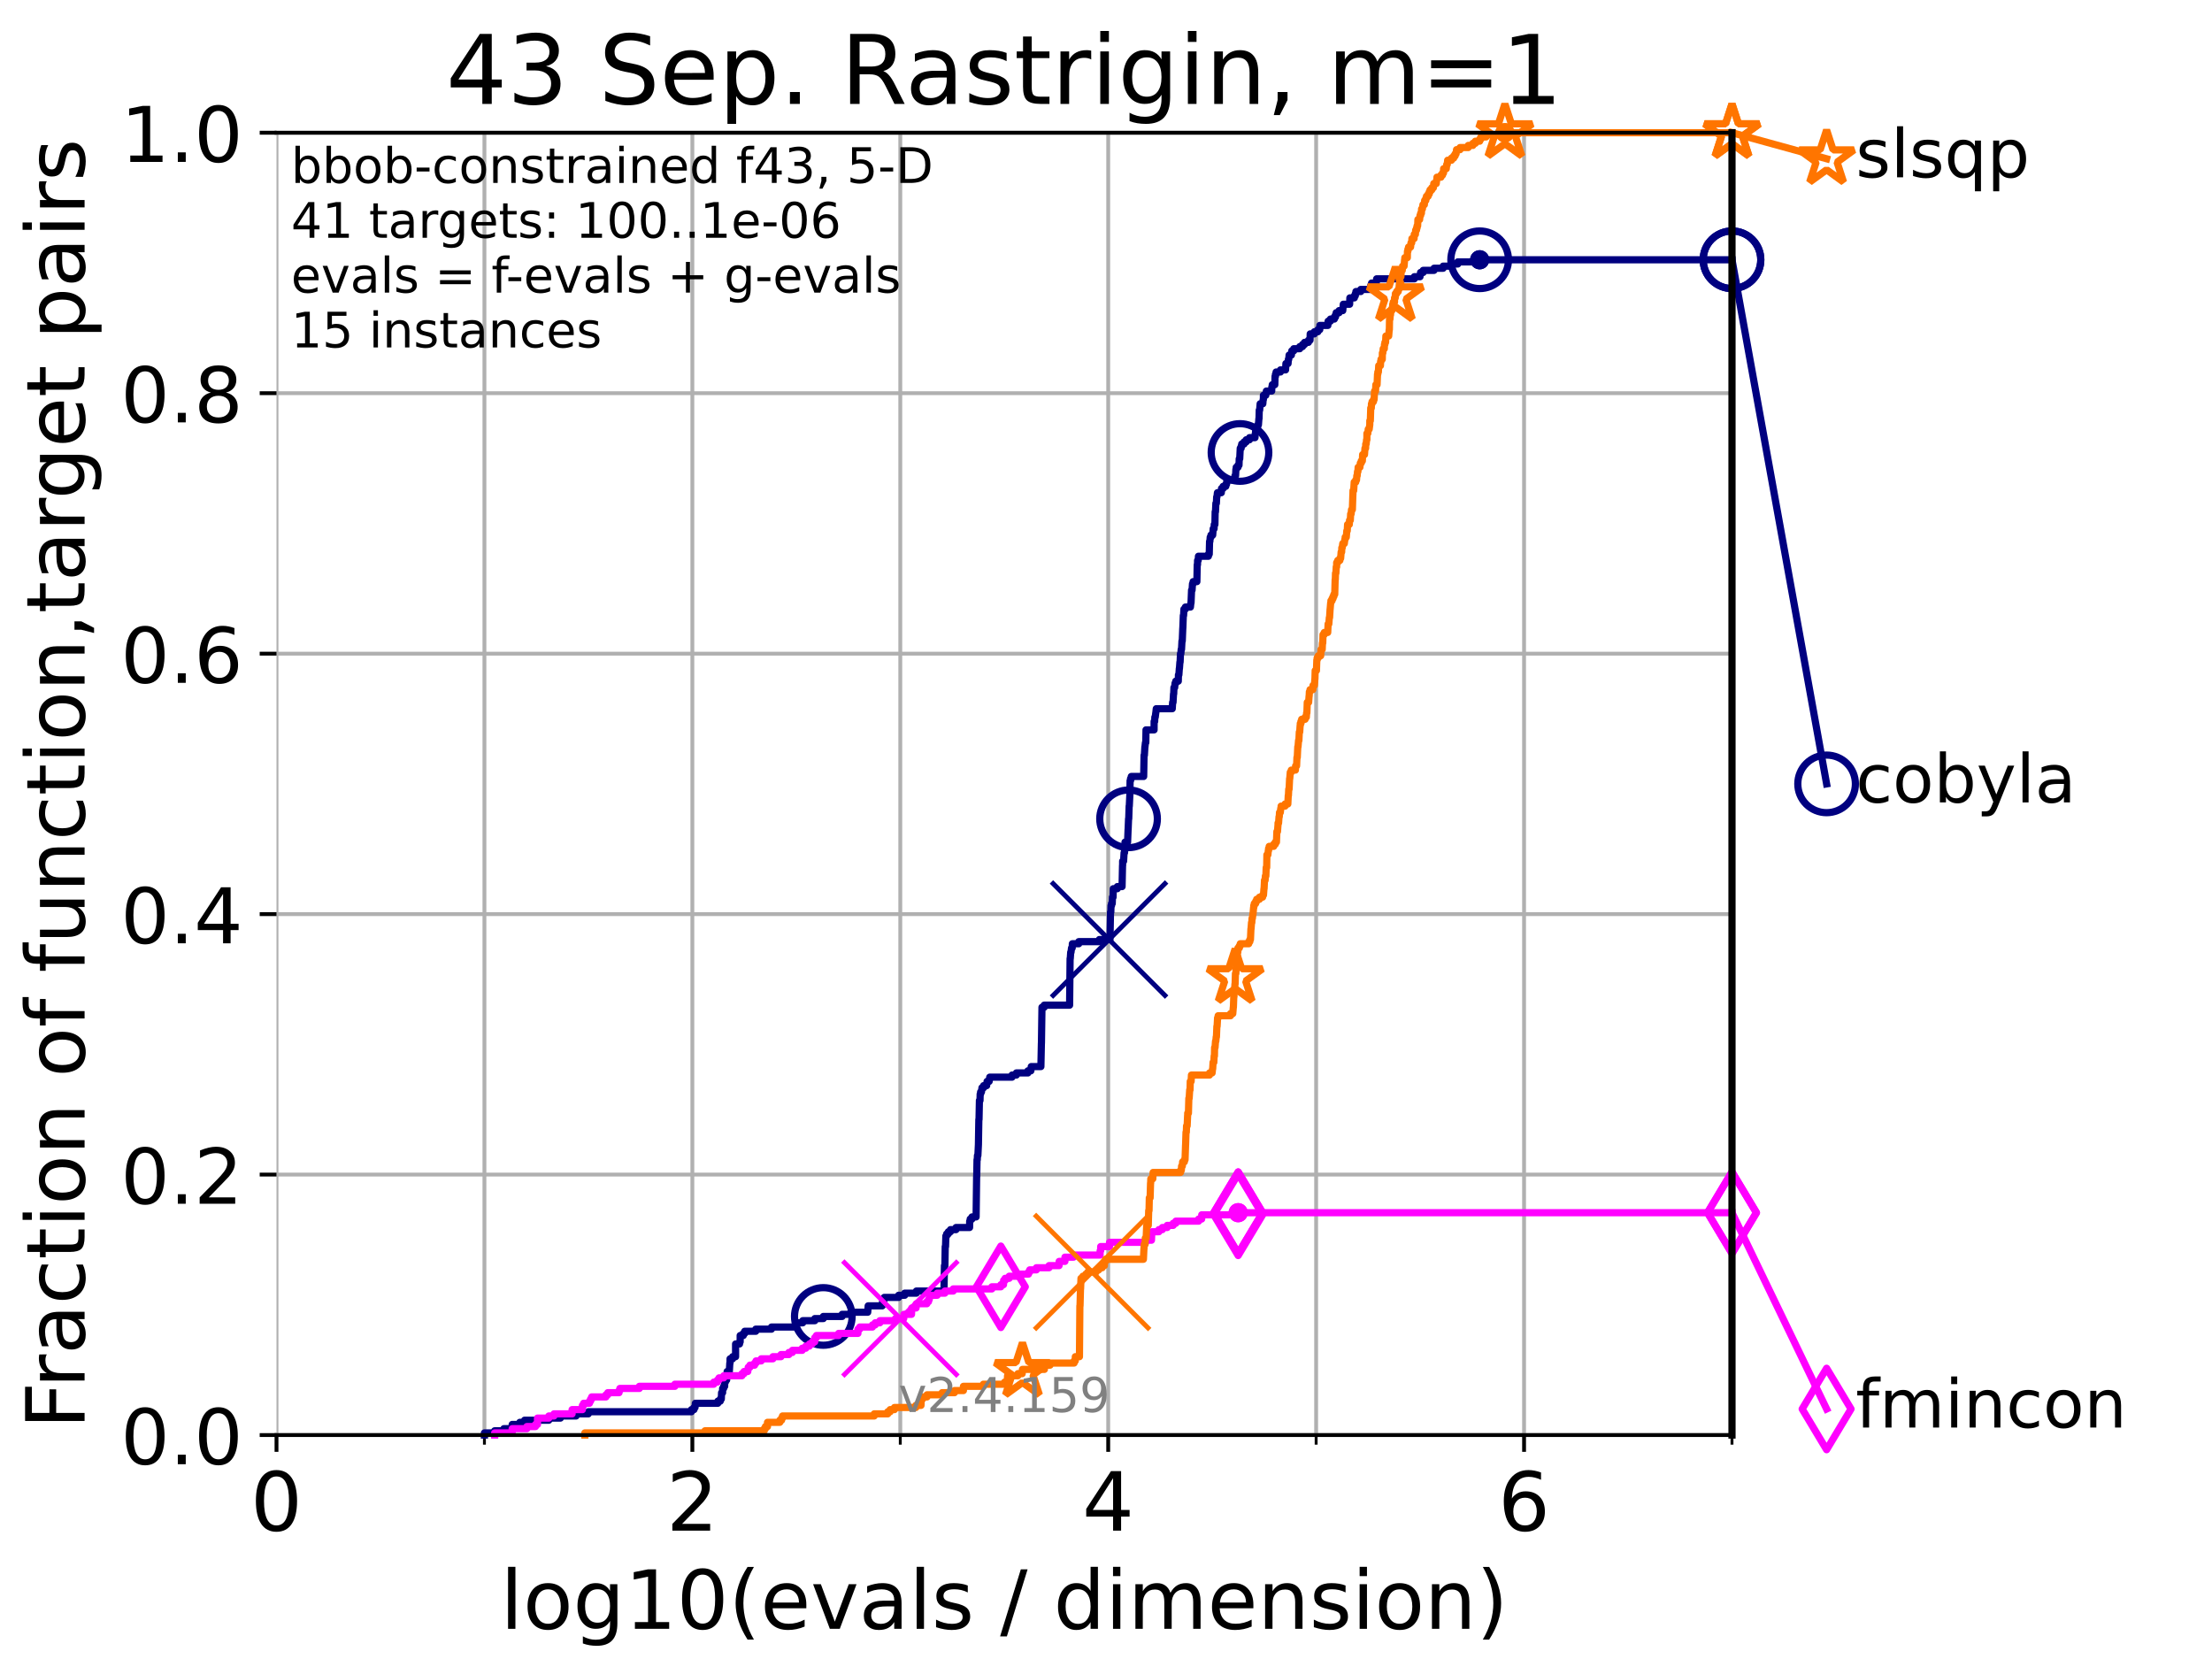 <?xml version="1.0" encoding="utf-8" standalone="no"?>
<!DOCTYPE svg PUBLIC "-//W3C//DTD SVG 1.1//EN"
  "http://www.w3.org/Graphics/SVG/1.1/DTD/svg11.dtd">
<!-- Created with matplotlib (https://matplotlib.org/) -->
<svg height="345.6pt" version="1.1" viewBox="0 0 460.8 345.6" width="460.8pt" xmlns="http://www.w3.org/2000/svg" xmlns:xlink="http://www.w3.org/1999/xlink">
 <defs>
  <style type="text/css">*{stroke-linecap:butt;stroke-linejoin:round;}</style>
 </defs>
 <g id="figure_1">
  <g id="patch_1">
   <path d="M 0 345.6 
L 460.8 345.6 
L 460.8 0 
L 0 0 
z
" style="fill:#ffffff;"/>
  </g>
  <g id="axes_1">
   <g id="patch_2">
    <path d="M 57.6 298.944 
L 360.806 298.944 
L 360.806 27.648 
L 57.6 27.648 
z
" style="fill:#ffffff;"/>
   </g>
   <g id="matplotlib.axis_1">
    <g id="xtick_1">
     <g id="line2d_1">
      <path clip-path="url(#p3e2fe6590c)" d="M 57.6 298.944 
L 57.6 27.648 
" style="fill:none;stroke:#b0b0b0;stroke-linecap:square;stroke-width:0.8;"/>
     </g>
     <g id="line2d_2">
      <defs>
       <path d="M 0 0 
L 0 3.5 
" id="m4241a3a1d9" style="stroke:#000000;stroke-width:0.8;"/>
      </defs>
      <g>
       <use style="stroke:#000000;stroke-width:0.8;" x="57.6" xlink:href="#m4241a3a1d9" y="298.944"/>
      </g>
     </g>
     <g id="text_1">
      <!-- 0 -->
      <g transform="translate(52.192 318.861)scale(0.17 -0.17)">
       <defs>
        <path d="M 31.781 66.406 
Q 24.172 66.406 20.328 58.906 
Q 16.5 51.422 16.5 36.375 
Q 16.5 21.391 20.328 13.891 
Q 24.172 6.391 31.781 6.391 
Q 39.453 6.391 43.281 13.891 
Q 47.125 21.391 47.125 36.375 
Q 47.125 51.422 43.281 58.906 
Q 39.453 66.406 31.781 66.406 
z
M 31.781 74.219 
Q 44.047 74.219 50.516 64.516 
Q 56.984 54.828 56.984 36.375 
Q 56.984 17.969 50.516 8.266 
Q 44.047 -1.422 31.781 -1.422 
Q 19.531 -1.422 13.062 8.266 
Q 6.594 17.969 6.594 36.375 
Q 6.594 54.828 13.062 64.516 
Q 19.531 74.219 31.781 74.219 
z
" id="DejaVuSans-48"/>
       </defs>
       <use xlink:href="#DejaVuSans-48"/>
      </g>
     </g>
    </g>
    <g id="xtick_2">
     <g id="line2d_3">
      <path clip-path="url(#p3e2fe6590c)" d="M 144.23 298.944 
L 144.23 27.648 
" style="fill:none;stroke:#b0b0b0;stroke-linecap:square;stroke-width:0.8;"/>
     </g>
     <g id="line2d_4">
      <g>
       <use style="stroke:#000000;stroke-width:0.8;" x="144.23" xlink:href="#m4241a3a1d9" y="298.944"/>
      </g>
     </g>
     <g id="text_2">
      <!-- 2 -->
      <g transform="translate(138.822 318.861)scale(0.17 -0.17)">
       <defs>
        <path d="M 19.188 8.297 
L 53.609 8.297 
L 53.609 0 
L 7.328 0 
L 7.328 8.297 
Q 12.938 14.109 22.625 23.891 
Q 32.328 33.688 34.812 36.531 
Q 39.547 41.844 41.422 45.531 
Q 43.312 49.219 43.312 52.781 
Q 43.312 58.594 39.234 62.25 
Q 35.156 65.922 28.609 65.922 
Q 23.969 65.922 18.812 64.312 
Q 13.672 62.703 7.812 59.422 
L 7.812 69.391 
Q 13.766 71.781 18.938 73 
Q 24.125 74.219 28.422 74.219 
Q 39.75 74.219 46.484 68.547 
Q 53.219 62.891 53.219 53.422 
Q 53.219 48.922 51.531 44.891 
Q 49.859 40.875 45.406 35.406 
Q 44.188 33.984 37.641 27.219 
Q 31.109 20.453 19.188 8.297 
z
" id="DejaVuSans-50"/>
       </defs>
       <use xlink:href="#DejaVuSans-50"/>
      </g>
     </g>
    </g>
    <g id="xtick_3">
     <g id="line2d_5">
      <path clip-path="url(#p3e2fe6590c)" d="M 230.861 298.944 
L 230.861 27.648 
" style="fill:none;stroke:#b0b0b0;stroke-linecap:square;stroke-width:0.8;"/>
     </g>
     <g id="line2d_6">
      <g>
       <use style="stroke:#000000;stroke-width:0.8;" x="230.861" xlink:href="#m4241a3a1d9" y="298.944"/>
      </g>
     </g>
     <g id="text_3">
      <!-- 4 -->
      <g transform="translate(225.453 318.861)scale(0.17 -0.17)">
       <defs>
        <path d="M 37.797 64.312 
L 12.891 25.391 
L 37.797 25.391 
z
M 35.203 72.906 
L 47.609 72.906 
L 47.609 25.391 
L 58.016 25.391 
L 58.016 17.188 
L 47.609 17.188 
L 47.609 0 
L 37.797 0 
L 37.797 17.188 
L 4.891 17.188 
L 4.891 26.703 
z
" id="DejaVuSans-52"/>
       </defs>
       <use xlink:href="#DejaVuSans-52"/>
      </g>
     </g>
    </g>
    <g id="xtick_4">
     <g id="line2d_7">
      <path clip-path="url(#p3e2fe6590c)" d="M 317.491 298.944 
L 317.491 27.648 
" style="fill:none;stroke:#b0b0b0;stroke-linecap:square;stroke-width:0.8;"/>
     </g>
     <g id="line2d_8">
      <g>
       <use style="stroke:#000000;stroke-width:0.8;" x="317.491" xlink:href="#m4241a3a1d9" y="298.944"/>
      </g>
     </g>
     <g id="text_4">
      <!-- 6 -->
      <g transform="translate(312.083 318.861)scale(0.17 -0.17)">
       <defs>
        <path d="M 33.016 40.375 
Q 26.375 40.375 22.484 35.828 
Q 18.609 31.297 18.609 23.391 
Q 18.609 15.531 22.484 10.953 
Q 26.375 6.391 33.016 6.391 
Q 39.656 6.391 43.531 10.953 
Q 47.406 15.531 47.406 23.391 
Q 47.406 31.297 43.531 35.828 
Q 39.656 40.375 33.016 40.375 
z
M 52.594 71.297 
L 52.594 62.312 
Q 48.875 64.062 45.094 64.984 
Q 41.312 65.922 37.594 65.922 
Q 27.828 65.922 22.672 59.328 
Q 17.531 52.734 16.797 39.406 
Q 19.672 43.656 24.016 45.922 
Q 28.375 48.188 33.594 48.188 
Q 44.578 48.188 50.953 41.516 
Q 57.328 34.859 57.328 23.391 
Q 57.328 12.156 50.688 5.359 
Q 44.047 -1.422 33.016 -1.422 
Q 20.359 -1.422 13.672 8.266 
Q 6.984 17.969 6.984 36.375 
Q 6.984 53.656 15.188 63.938 
Q 23.391 74.219 37.203 74.219 
Q 40.922 74.219 44.703 73.484 
Q 48.484 72.75 52.594 71.297 
z
" id="DejaVuSans-54"/>
       </defs>
       <use xlink:href="#DejaVuSans-54"/>
      </g>
     </g>
    </g>
    <g id="xtick_5">
     <g id="line2d_9">
      <path clip-path="url(#p3e2fe6590c)" d="M 100.915 298.944 
L 100.915 27.648 
" style="fill:none;stroke:#b0b0b0;stroke-linecap:square;stroke-width:0.8;"/>
     </g>
     <g id="line2d_10">
      <defs>
       <path d="M 0 0 
L 0 2 
" id="m5c45dccd8f" style="stroke:#000000;stroke-width:0.6;"/>
      </defs>
      <g>
       <use style="stroke:#000000;stroke-width:0.6;" x="100.915" xlink:href="#m5c45dccd8f" y="298.944"/>
      </g>
     </g>
    </g>
    <g id="xtick_6">
     <g id="line2d_11">
      <path clip-path="url(#p3e2fe6590c)" d="M 187.546 298.944 
L 187.546 27.648 
" style="fill:none;stroke:#b0b0b0;stroke-linecap:square;stroke-width:0.8;"/>
     </g>
     <g id="line2d_12">
      <g>
       <use style="stroke:#000000;stroke-width:0.6;" x="187.546" xlink:href="#m5c45dccd8f" y="298.944"/>
      </g>
     </g>
    </g>
    <g id="xtick_7">
     <g id="line2d_13">
      <path clip-path="url(#p3e2fe6590c)" d="M 274.176 298.944 
L 274.176 27.648 
" style="fill:none;stroke:#b0b0b0;stroke-linecap:square;stroke-width:0.8;"/>
     </g>
     <g id="line2d_14">
      <g>
       <use style="stroke:#000000;stroke-width:0.6;" x="274.176" xlink:href="#m5c45dccd8f" y="298.944"/>
      </g>
     </g>
    </g>
    <g id="xtick_8">
     <g id="line2d_15">
      <path clip-path="url(#p3e2fe6590c)" d="M 360.806 298.944 
L 360.806 27.648 
" style="fill:none;stroke:#b0b0b0;stroke-linecap:square;stroke-width:0.8;"/>
     </g>
     <g id="line2d_16">
      <g>
       <use style="stroke:#000000;stroke-width:0.6;" x="360.806" xlink:href="#m5c45dccd8f" y="298.944"/>
      </g>
     </g>
    </g>
    <g id="text_5">
     <!-- log10(evals / dimension) -->
     <g transform="translate(104.239 339.314)scale(0.17 -0.17)">
      <defs>
       <path d="M 9.422 75.984 
L 18.406 75.984 
L 18.406 0 
L 9.422 0 
z
" id="DejaVuSans-108"/>
       <path d="M 30.609 48.391 
Q 23.391 48.391 19.188 42.75 
Q 14.984 37.109 14.984 27.297 
Q 14.984 17.484 19.156 11.844 
Q 23.344 6.203 30.609 6.203 
Q 37.797 6.203 41.984 11.859 
Q 46.188 17.531 46.188 27.297 
Q 46.188 37.016 41.984 42.703 
Q 37.797 48.391 30.609 48.391 
z
M 30.609 56 
Q 42.328 56 49.016 48.375 
Q 55.719 40.766 55.719 27.297 
Q 55.719 13.875 49.016 6.219 
Q 42.328 -1.422 30.609 -1.422 
Q 18.844 -1.422 12.172 6.219 
Q 5.516 13.875 5.516 27.297 
Q 5.516 40.766 12.172 48.375 
Q 18.844 56 30.609 56 
z
" id="DejaVuSans-111"/>
       <path d="M 45.406 27.984 
Q 45.406 37.75 41.375 43.109 
Q 37.359 48.484 30.078 48.484 
Q 22.859 48.484 18.828 43.109 
Q 14.797 37.75 14.797 27.984 
Q 14.797 18.266 18.828 12.891 
Q 22.859 7.516 30.078 7.516 
Q 37.359 7.516 41.375 12.891 
Q 45.406 18.266 45.406 27.984 
z
M 54.391 6.781 
Q 54.391 -7.172 48.188 -13.984 
Q 42 -20.797 29.203 -20.797 
Q 24.469 -20.797 20.266 -20.094 
Q 16.062 -19.391 12.109 -17.922 
L 12.109 -9.188 
Q 16.062 -11.328 19.922 -12.344 
Q 23.781 -13.375 27.781 -13.375 
Q 36.625 -13.375 41.016 -8.766 
Q 45.406 -4.156 45.406 5.172 
L 45.406 9.625 
Q 42.625 4.781 38.281 2.391 
Q 33.938 0 27.875 0 
Q 17.828 0 11.672 7.656 
Q 5.516 15.328 5.516 27.984 
Q 5.516 40.672 11.672 48.328 
Q 17.828 56 27.875 56 
Q 33.938 56 38.281 53.609 
Q 42.625 51.219 45.406 46.391 
L 45.406 54.688 
L 54.391 54.688 
z
" id="DejaVuSans-103"/>
       <path d="M 12.406 8.297 
L 28.516 8.297 
L 28.516 63.922 
L 10.984 60.406 
L 10.984 69.391 
L 28.422 72.906 
L 38.281 72.906 
L 38.281 8.297 
L 54.391 8.297 
L 54.391 0 
L 12.406 0 
z
" id="DejaVuSans-49"/>
       <path d="M 31 75.875 
Q 24.469 64.656 21.281 53.656 
Q 18.109 42.672 18.109 31.391 
Q 18.109 20.125 21.312 9.062 
Q 24.516 -2 31 -13.188 
L 23.188 -13.188 
Q 15.875 -1.703 12.234 9.375 
Q 8.594 20.453 8.594 31.391 
Q 8.594 42.281 12.203 53.312 
Q 15.828 64.359 23.188 75.875 
z
" id="DejaVuSans-40"/>
       <path d="M 56.203 29.594 
L 56.203 25.203 
L 14.891 25.203 
Q 15.484 15.922 20.484 11.062 
Q 25.484 6.203 34.422 6.203 
Q 39.594 6.203 44.453 7.469 
Q 49.312 8.734 54.109 11.281 
L 54.109 2.781 
Q 49.266 0.734 44.188 -0.344 
Q 39.109 -1.422 33.891 -1.422 
Q 20.797 -1.422 13.156 6.188 
Q 5.516 13.812 5.516 26.812 
Q 5.516 40.234 12.766 48.109 
Q 20.016 56 32.328 56 
Q 43.359 56 49.781 48.891 
Q 56.203 41.797 56.203 29.594 
z
M 47.219 32.234 
Q 47.125 39.594 43.094 43.984 
Q 39.062 48.391 32.422 48.391 
Q 24.906 48.391 20.391 44.141 
Q 15.875 39.891 15.188 32.172 
z
" id="DejaVuSans-101"/>
       <path d="M 2.984 54.688 
L 12.5 54.688 
L 29.594 8.797 
L 46.688 54.688 
L 56.203 54.688 
L 35.688 0 
L 23.484 0 
z
" id="DejaVuSans-118"/>
       <path d="M 34.281 27.484 
Q 23.391 27.484 19.188 25 
Q 14.984 22.516 14.984 16.5 
Q 14.984 11.719 18.141 8.906 
Q 21.297 6.109 26.703 6.109 
Q 34.188 6.109 38.703 11.406 
Q 43.219 16.703 43.219 25.484 
L 43.219 27.484 
z
M 52.203 31.203 
L 52.203 0 
L 43.219 0 
L 43.219 8.297 
Q 40.141 3.328 35.547 0.953 
Q 30.953 -1.422 24.312 -1.422 
Q 15.922 -1.422 10.953 3.297 
Q 6 8.016 6 15.922 
Q 6 25.141 12.172 29.828 
Q 18.359 34.516 30.609 34.516 
L 43.219 34.516 
L 43.219 35.406 
Q 43.219 41.609 39.141 45 
Q 35.062 48.391 27.688 48.391 
Q 23 48.391 18.547 47.266 
Q 14.109 46.141 10.016 43.891 
L 10.016 52.203 
Q 14.938 54.109 19.578 55.047 
Q 24.219 56 28.609 56 
Q 40.484 56 46.344 49.844 
Q 52.203 43.703 52.203 31.203 
z
" id="DejaVuSans-97"/>
       <path d="M 44.281 53.078 
L 44.281 44.578 
Q 40.484 46.531 36.375 47.5 
Q 32.281 48.484 27.875 48.484 
Q 21.188 48.484 17.844 46.438 
Q 14.5 44.391 14.5 40.281 
Q 14.5 37.156 16.891 35.375 
Q 19.281 33.594 26.516 31.984 
L 29.594 31.297 
Q 39.156 29.25 43.188 25.516 
Q 47.219 21.781 47.219 15.094 
Q 47.219 7.469 41.188 3.016 
Q 35.156 -1.422 24.609 -1.422 
Q 20.219 -1.422 15.453 -0.562 
Q 10.688 0.297 5.422 2 
L 5.422 11.281 
Q 10.406 8.688 15.234 7.391 
Q 20.062 6.109 24.812 6.109 
Q 31.156 6.109 34.562 8.281 
Q 37.984 10.453 37.984 14.406 
Q 37.984 18.062 35.516 20.016 
Q 33.062 21.969 24.703 23.781 
L 21.578 24.516 
Q 13.234 26.266 9.516 29.906 
Q 5.812 33.547 5.812 39.891 
Q 5.812 47.609 11.281 51.797 
Q 16.75 56 26.812 56 
Q 31.781 56 36.172 55.266 
Q 40.578 54.547 44.281 53.078 
z
" id="DejaVuSans-115"/>
       <path id="DejaVuSans-32"/>
       <path d="M 25.391 72.906 
L 33.688 72.906 
L 8.297 -9.281 
L 0 -9.281 
z
" id="DejaVuSans-47"/>
       <path d="M 45.406 46.391 
L 45.406 75.984 
L 54.391 75.984 
L 54.391 0 
L 45.406 0 
L 45.406 8.203 
Q 42.578 3.328 38.25 0.953 
Q 33.938 -1.422 27.875 -1.422 
Q 17.969 -1.422 11.734 6.484 
Q 5.516 14.406 5.516 27.297 
Q 5.516 40.188 11.734 48.094 
Q 17.969 56 27.875 56 
Q 33.938 56 38.25 53.625 
Q 42.578 51.266 45.406 46.391 
z
M 14.797 27.297 
Q 14.797 17.391 18.875 11.75 
Q 22.953 6.109 30.078 6.109 
Q 37.203 6.109 41.297 11.75 
Q 45.406 17.391 45.406 27.297 
Q 45.406 37.203 41.297 42.844 
Q 37.203 48.484 30.078 48.484 
Q 22.953 48.484 18.875 42.844 
Q 14.797 37.203 14.797 27.297 
z
" id="DejaVuSans-100"/>
       <path d="M 9.422 54.688 
L 18.406 54.688 
L 18.406 0 
L 9.422 0 
z
M 9.422 75.984 
L 18.406 75.984 
L 18.406 64.594 
L 9.422 64.594 
z
" id="DejaVuSans-105"/>
       <path d="M 52 44.188 
Q 55.375 50.25 60.062 53.125 
Q 64.75 56 71.094 56 
Q 79.641 56 84.281 50.016 
Q 88.922 44.047 88.922 33.016 
L 88.922 0 
L 79.891 0 
L 79.891 32.719 
Q 79.891 40.578 77.094 44.375 
Q 74.312 48.188 68.609 48.188 
Q 61.625 48.188 57.562 43.547 
Q 53.516 38.922 53.516 30.906 
L 53.516 0 
L 44.484 0 
L 44.484 32.719 
Q 44.484 40.625 41.703 44.406 
Q 38.922 48.188 33.109 48.188 
Q 26.219 48.188 22.156 43.531 
Q 18.109 38.875 18.109 30.906 
L 18.109 0 
L 9.078 0 
L 9.078 54.688 
L 18.109 54.688 
L 18.109 46.188 
Q 21.188 51.219 25.484 53.609 
Q 29.781 56 35.688 56 
Q 41.656 56 45.828 52.969 
Q 50 49.953 52 44.188 
z
" id="DejaVuSans-109"/>
       <path d="M 54.891 33.016 
L 54.891 0 
L 45.906 0 
L 45.906 32.719 
Q 45.906 40.484 42.875 44.328 
Q 39.844 48.188 33.797 48.188 
Q 26.516 48.188 22.312 43.547 
Q 18.109 38.922 18.109 30.906 
L 18.109 0 
L 9.078 0 
L 9.078 54.688 
L 18.109 54.688 
L 18.109 46.188 
Q 21.344 51.125 25.703 53.562 
Q 30.078 56 35.797 56 
Q 45.219 56 50.047 50.172 
Q 54.891 44.344 54.891 33.016 
z
" id="DejaVuSans-110"/>
       <path d="M 8.016 75.875 
L 15.828 75.875 
Q 23.141 64.359 26.781 53.312 
Q 30.422 42.281 30.422 31.391 
Q 30.422 20.453 26.781 9.375 
Q 23.141 -1.703 15.828 -13.188 
L 8.016 -13.188 
Q 14.5 -2 17.703 9.062 
Q 20.906 20.125 20.906 31.391 
Q 20.906 42.672 17.703 53.656 
Q 14.5 64.656 8.016 75.875 
z
" id="DejaVuSans-41"/>
      </defs>
      <use xlink:href="#DejaVuSans-108"/>
      <use x="27.783" xlink:href="#DejaVuSans-111"/>
      <use x="88.965" xlink:href="#DejaVuSans-103"/>
      <use x="152.441" xlink:href="#DejaVuSans-49"/>
      <use x="216.064" xlink:href="#DejaVuSans-48"/>
      <use x="279.688" xlink:href="#DejaVuSans-40"/>
      <use x="318.701" xlink:href="#DejaVuSans-101"/>
      <use x="380.225" xlink:href="#DejaVuSans-118"/>
      <use x="439.404" xlink:href="#DejaVuSans-97"/>
      <use x="500.684" xlink:href="#DejaVuSans-108"/>
      <use x="528.467" xlink:href="#DejaVuSans-115"/>
      <use x="580.566" xlink:href="#DejaVuSans-32"/>
      <use x="612.354" xlink:href="#DejaVuSans-47"/>
      <use x="646.045" xlink:href="#DejaVuSans-32"/>
      <use x="677.832" xlink:href="#DejaVuSans-100"/>
      <use x="741.309" xlink:href="#DejaVuSans-105"/>
      <use x="769.092" xlink:href="#DejaVuSans-109"/>
      <use x="866.504" xlink:href="#DejaVuSans-101"/>
      <use x="928.027" xlink:href="#DejaVuSans-110"/>
      <use x="991.406" xlink:href="#DejaVuSans-115"/>
      <use x="1043.506" xlink:href="#DejaVuSans-105"/>
      <use x="1071.289" xlink:href="#DejaVuSans-111"/>
      <use x="1132.471" xlink:href="#DejaVuSans-110"/>
      <use x="1195.85" xlink:href="#DejaVuSans-41"/>
     </g>
    </g>
   </g>
   <g id="matplotlib.axis_2">
    <g id="ytick_1">
     <g id="line2d_17">
      <path clip-path="url(#p3e2fe6590c)" d="M 57.6 298.944 
L 360.806 298.944 
" style="fill:none;stroke:#b0b0b0;stroke-linecap:square;stroke-width:0.8;"/>
     </g>
     <g id="line2d_18">
      <defs>
       <path d="M 0 0 
L -3.5 0 
" id="mcfaa6c3e74" style="stroke:#000000;stroke-width:0.8;"/>
      </defs>
      <g>
       <use style="stroke:#000000;stroke-width:0.8;" x="57.6" xlink:href="#mcfaa6c3e74" y="298.944"/>
      </g>
     </g>
     <g id="text_6">
      <!-- 0.0 -->
      <g transform="translate(25.155 305.023)scale(0.16 -0.16)">
       <defs>
        <path d="M 10.688 12.406 
L 21 12.406 
L 21 0 
L 10.688 0 
z
" id="DejaVuSans-46"/>
       </defs>
       <use xlink:href="#DejaVuSans-48"/>
       <use x="63.623" xlink:href="#DejaVuSans-46"/>
       <use x="95.41" xlink:href="#DejaVuSans-48"/>
      </g>
     </g>
    </g>
    <g id="ytick_2">
     <g id="line2d_19">
      <path clip-path="url(#p3e2fe6590c)" d="M 57.6 244.685 
L 360.806 244.685 
" style="fill:none;stroke:#b0b0b0;stroke-linecap:square;stroke-width:0.8;"/>
     </g>
     <g id="line2d_20">
      <g>
       <use style="stroke:#000000;stroke-width:0.8;" x="57.6" xlink:href="#mcfaa6c3e74" y="244.685"/>
      </g>
     </g>
     <g id="text_7">
      <!-- 0.2 -->
      <g transform="translate(25.155 250.764)scale(0.16 -0.16)">
       <use xlink:href="#DejaVuSans-48"/>
       <use x="63.623" xlink:href="#DejaVuSans-46"/>
       <use x="95.41" xlink:href="#DejaVuSans-50"/>
      </g>
     </g>
    </g>
    <g id="ytick_3">
     <g id="line2d_21">
      <path clip-path="url(#p3e2fe6590c)" d="M 57.6 190.426 
L 360.806 190.426 
" style="fill:none;stroke:#b0b0b0;stroke-linecap:square;stroke-width:0.8;"/>
     </g>
     <g id="line2d_22">
      <g>
       <use style="stroke:#000000;stroke-width:0.8;" x="57.6" xlink:href="#mcfaa6c3e74" y="190.426"/>
      </g>
     </g>
     <g id="text_8">
      <!-- 0.4 -->
      <g transform="translate(25.155 196.504)scale(0.16 -0.16)">
       <use xlink:href="#DejaVuSans-48"/>
       <use x="63.623" xlink:href="#DejaVuSans-46"/>
       <use x="95.41" xlink:href="#DejaVuSans-52"/>
      </g>
     </g>
    </g>
    <g id="ytick_4">
     <g id="line2d_23">
      <path clip-path="url(#p3e2fe6590c)" d="M 57.6 136.166 
L 360.806 136.166 
" style="fill:none;stroke:#b0b0b0;stroke-linecap:square;stroke-width:0.8;"/>
     </g>
     <g id="line2d_24">
      <g>
       <use style="stroke:#000000;stroke-width:0.8;" x="57.6" xlink:href="#mcfaa6c3e74" y="136.166"/>
      </g>
     </g>
     <g id="text_9">
      <!-- 0.6 -->
      <g transform="translate(25.155 142.245)scale(0.16 -0.16)">
       <use xlink:href="#DejaVuSans-48"/>
       <use x="63.623" xlink:href="#DejaVuSans-46"/>
       <use x="95.41" xlink:href="#DejaVuSans-54"/>
      </g>
     </g>
    </g>
    <g id="ytick_5">
     <g id="line2d_25">
      <path clip-path="url(#p3e2fe6590c)" d="M 57.6 81.907 
L 360.806 81.907 
" style="fill:none;stroke:#b0b0b0;stroke-linecap:square;stroke-width:0.8;"/>
     </g>
     <g id="line2d_26">
      <g>
       <use style="stroke:#000000;stroke-width:0.8;" x="57.6" xlink:href="#mcfaa6c3e74" y="81.907"/>
      </g>
     </g>
     <g id="text_10">
      <!-- 0.8 -->
      <g transform="translate(25.155 87.986)scale(0.16 -0.16)">
       <defs>
        <path d="M 31.781 34.625 
Q 24.75 34.625 20.719 30.859 
Q 16.703 27.094 16.703 20.516 
Q 16.703 13.922 20.719 10.156 
Q 24.75 6.391 31.781 6.391 
Q 38.812 6.391 42.859 10.172 
Q 46.922 13.969 46.922 20.516 
Q 46.922 27.094 42.891 30.859 
Q 38.875 34.625 31.781 34.625 
z
M 21.922 38.812 
Q 15.578 40.375 12.031 44.719 
Q 8.5 49.078 8.5 55.328 
Q 8.5 64.062 14.719 69.141 
Q 20.953 74.219 31.781 74.219 
Q 42.672 74.219 48.875 69.141 
Q 55.078 64.062 55.078 55.328 
Q 55.078 49.078 51.531 44.719 
Q 48 40.375 41.703 38.812 
Q 48.828 37.156 52.797 32.312 
Q 56.781 27.484 56.781 20.516 
Q 56.781 9.906 50.312 4.234 
Q 43.844 -1.422 31.781 -1.422 
Q 19.734 -1.422 13.25 4.234 
Q 6.781 9.906 6.781 20.516 
Q 6.781 27.484 10.781 32.312 
Q 14.797 37.156 21.922 38.812 
z
M 18.312 54.391 
Q 18.312 48.734 21.844 45.562 
Q 25.391 42.391 31.781 42.391 
Q 38.141 42.391 41.719 45.562 
Q 45.312 48.734 45.312 54.391 
Q 45.312 60.062 41.719 63.234 
Q 38.141 66.406 31.781 66.406 
Q 25.391 66.406 21.844 63.234 
Q 18.312 60.062 18.312 54.391 
z
" id="DejaVuSans-56"/>
       </defs>
       <use xlink:href="#DejaVuSans-48"/>
       <use x="63.623" xlink:href="#DejaVuSans-46"/>
       <use x="95.41" xlink:href="#DejaVuSans-56"/>
      </g>
     </g>
    </g>
    <g id="ytick_6">
     <g id="line2d_27">
      <path clip-path="url(#p3e2fe6590c)" d="M 57.6 27.648 
L 360.806 27.648 
" style="fill:none;stroke:#b0b0b0;stroke-linecap:square;stroke-width:0.8;"/>
     </g>
     <g id="line2d_28">
      <g>
       <use style="stroke:#000000;stroke-width:0.8;" x="57.6" xlink:href="#mcfaa6c3e74" y="27.648"/>
      </g>
     </g>
     <g id="text_11">
      <!-- 1.0 -->
      <g transform="translate(25.155 33.727)scale(0.16 -0.16)">
       <use xlink:href="#DejaVuSans-49"/>
       <use x="63.623" xlink:href="#DejaVuSans-46"/>
       <use x="95.41" xlink:href="#DejaVuSans-48"/>
      </g>
     </g>
    </g>
    <g id="text_12">
     <!-- Fraction of function,target pairs -->
     <g transform="translate(17.62 297.681)rotate(-90)scale(0.17 -0.17)">
      <defs>
       <path d="M 9.812 72.906 
L 51.703 72.906 
L 51.703 64.594 
L 19.672 64.594 
L 19.672 43.109 
L 48.578 43.109 
L 48.578 34.812 
L 19.672 34.812 
L 19.672 0 
L 9.812 0 
z
" id="DejaVuSans-70"/>
       <path d="M 41.109 46.297 
Q 39.594 47.172 37.812 47.578 
Q 36.031 48 33.891 48 
Q 26.266 48 22.188 43.047 
Q 18.109 38.094 18.109 28.812 
L 18.109 0 
L 9.078 0 
L 9.078 54.688 
L 18.109 54.688 
L 18.109 46.188 
Q 20.953 51.172 25.484 53.578 
Q 30.031 56 36.531 56 
Q 37.453 56 38.578 55.875 
Q 39.703 55.766 41.062 55.516 
z
" id="DejaVuSans-114"/>
       <path d="M 48.781 52.594 
L 48.781 44.188 
Q 44.969 46.297 41.141 47.344 
Q 37.312 48.391 33.406 48.391 
Q 24.656 48.391 19.812 42.844 
Q 14.984 37.312 14.984 27.297 
Q 14.984 17.281 19.812 11.734 
Q 24.656 6.203 33.406 6.203 
Q 37.312 6.203 41.141 7.25 
Q 44.969 8.297 48.781 10.406 
L 48.781 2.094 
Q 45.016 0.344 40.984 -0.531 
Q 36.969 -1.422 32.422 -1.422 
Q 20.062 -1.422 12.781 6.344 
Q 5.516 14.109 5.516 27.297 
Q 5.516 40.672 12.859 48.328 
Q 20.219 56 33.016 56 
Q 37.156 56 41.109 55.141 
Q 45.062 54.297 48.781 52.594 
z
" id="DejaVuSans-99"/>
       <path d="M 18.312 70.219 
L 18.312 54.688 
L 36.812 54.688 
L 36.812 47.703 
L 18.312 47.703 
L 18.312 18.016 
Q 18.312 11.328 20.141 9.422 
Q 21.969 7.516 27.594 7.516 
L 36.812 7.516 
L 36.812 0 
L 27.594 0 
Q 17.188 0 13.234 3.875 
Q 9.281 7.766 9.281 18.016 
L 9.281 47.703 
L 2.688 47.703 
L 2.688 54.688 
L 9.281 54.688 
L 9.281 70.219 
z
" id="DejaVuSans-116"/>
       <path d="M 37.109 75.984 
L 37.109 68.5 
L 28.516 68.5 
Q 23.688 68.5 21.797 66.547 
Q 19.922 64.594 19.922 59.516 
L 19.922 54.688 
L 34.719 54.688 
L 34.719 47.703 
L 19.922 47.703 
L 19.922 0 
L 10.891 0 
L 10.891 47.703 
L 2.297 47.703 
L 2.297 54.688 
L 10.891 54.688 
L 10.891 58.5 
Q 10.891 67.625 15.141 71.797 
Q 19.391 75.984 28.609 75.984 
z
" id="DejaVuSans-102"/>
       <path d="M 8.5 21.578 
L 8.5 54.688 
L 17.484 54.688 
L 17.484 21.922 
Q 17.484 14.156 20.5 10.266 
Q 23.531 6.391 29.594 6.391 
Q 36.859 6.391 41.078 11.031 
Q 45.312 15.672 45.312 23.688 
L 45.312 54.688 
L 54.297 54.688 
L 54.297 0 
L 45.312 0 
L 45.312 8.406 
Q 42.047 3.422 37.719 1 
Q 33.406 -1.422 27.688 -1.422 
Q 18.266 -1.422 13.375 4.438 
Q 8.5 10.297 8.5 21.578 
z
M 31.109 56 
z
" id="DejaVuSans-117"/>
       <path d="M 11.719 12.406 
L 22.016 12.406 
L 22.016 4 
L 14.016 -11.625 
L 7.719 -11.625 
L 11.719 4 
z
" id="DejaVuSans-44"/>
       <path d="M 18.109 8.203 
L 18.109 -20.797 
L 9.078 -20.797 
L 9.078 54.688 
L 18.109 54.688 
L 18.109 46.391 
Q 20.953 51.266 25.266 53.625 
Q 29.594 56 35.594 56 
Q 45.562 56 51.781 48.094 
Q 58.016 40.188 58.016 27.297 
Q 58.016 14.406 51.781 6.484 
Q 45.562 -1.422 35.594 -1.422 
Q 29.594 -1.422 25.266 0.953 
Q 20.953 3.328 18.109 8.203 
z
M 48.688 27.297 
Q 48.688 37.203 44.609 42.844 
Q 40.531 48.484 33.406 48.484 
Q 26.266 48.484 22.188 42.844 
Q 18.109 37.203 18.109 27.297 
Q 18.109 17.391 22.188 11.75 
Q 26.266 6.109 33.406 6.109 
Q 40.531 6.109 44.609 11.75 
Q 48.688 17.391 48.688 27.297 
z
" id="DejaVuSans-112"/>
      </defs>
      <use xlink:href="#DejaVuSans-70"/>
      <use x="50.27" xlink:href="#DejaVuSans-114"/>
      <use x="91.383" xlink:href="#DejaVuSans-97"/>
      <use x="152.662" xlink:href="#DejaVuSans-99"/>
      <use x="207.643" xlink:href="#DejaVuSans-116"/>
      <use x="246.852" xlink:href="#DejaVuSans-105"/>
      <use x="274.635" xlink:href="#DejaVuSans-111"/>
      <use x="335.816" xlink:href="#DejaVuSans-110"/>
      <use x="399.195" xlink:href="#DejaVuSans-32"/>
      <use x="430.982" xlink:href="#DejaVuSans-111"/>
      <use x="492.164" xlink:href="#DejaVuSans-102"/>
      <use x="527.369" xlink:href="#DejaVuSans-32"/>
      <use x="559.156" xlink:href="#DejaVuSans-102"/>
      <use x="594.361" xlink:href="#DejaVuSans-117"/>
      <use x="657.74" xlink:href="#DejaVuSans-110"/>
      <use x="721.119" xlink:href="#DejaVuSans-99"/>
      <use x="776.1" xlink:href="#DejaVuSans-116"/>
      <use x="815.309" xlink:href="#DejaVuSans-105"/>
      <use x="843.092" xlink:href="#DejaVuSans-111"/>
      <use x="904.273" xlink:href="#DejaVuSans-110"/>
      <use x="967.652" xlink:href="#DejaVuSans-44"/>
      <use x="999.439" xlink:href="#DejaVuSans-116"/>
      <use x="1038.648" xlink:href="#DejaVuSans-97"/>
      <use x="1099.928" xlink:href="#DejaVuSans-114"/>
      <use x="1139.291" xlink:href="#DejaVuSans-103"/>
      <use x="1202.768" xlink:href="#DejaVuSans-101"/>
      <use x="1264.291" xlink:href="#DejaVuSans-116"/>
      <use x="1303.5" xlink:href="#DejaVuSans-32"/>
      <use x="1335.287" xlink:href="#DejaVuSans-112"/>
      <use x="1398.764" xlink:href="#DejaVuSans-97"/>
      <use x="1460.043" xlink:href="#DejaVuSans-105"/>
      <use x="1487.826" xlink:href="#DejaVuSans-114"/>
      <use x="1528.939" xlink:href="#DejaVuSans-115"/>
     </g>
    </g>
   </g>
   <g id="line2d_29">
    <defs>
     <path d="M 0 1.5 
C 0.398 1.5 0.779 1.342 1.061 1.061 
C 1.342 0.779 1.5 0.398 1.5 0 
C 1.5 -0.398 1.342 -0.779 1.061 -1.061 
C 0.779 -1.342 0.398 -1.5 0 -1.5 
C -0.398 -1.5 -0.779 -1.342 -1.061 -1.061 
C -1.342 -0.779 -1.5 -0.398 -1.5 0 
C -1.5 0.398 -1.342 0.779 -1.061 1.061 
C -0.779 1.342 -0.398 1.5 0 1.5 
z
" id="m939ccc0c2f" style="stroke:#000080;"/>
    </defs>
    <g>
     <use style="fill:#000080;stroke:#000080;" x="308.241" xlink:href="#m939ccc0c2f" y="54.116"/>
     <use style="fill:#000080;stroke:#000080;" x="308.241" xlink:href="#m939ccc0c2f" y="54.116"/>
    </g>
   </g>
   <g id="line2d_30">
    <path d="M 100.915 298.944 
L 100.915 298.503 
L 103.047 298.503 
L 103.047 298.062 
L 104.962 298.062 
L 104.962 297.621 
L 106.699 297.621 
L 106.699 296.738 
L 108.29 296.738 
L 108.29 296.297 
L 109.28 296.297 
L 109.28 295.856 
L 114.327 295.856 
L 114.327 295.415 
L 116.746 295.415 
L 116.746 294.974 
L 120.013 294.974 
L 120.013 294.533 
L 122.559 294.533 
L 122.559 294.092 
L 144.041 294.092 
L 144.041 293.65 
L 144.566 293.65 
L 144.566 293.209 
L 144.786 293.209 
L 144.859 292.327 
L 149.538 292.327 
L 149.538 291.886 
L 150.042 291.886 
L 150.042 291.445 
L 150.262 291.445 
L 150.317 290.121 
L 150.533 290.121 
L 150.533 289.239 
L 150.747 289.239 
L 150.747 288.798 
L 150.959 288.798 
L 150.959 287.916 
L 151.116 287.916 
L 151.116 287.475 
L 151.375 287.475 
L 151.478 285.71 
L 151.933 285.71 
L 152.033 283.946 
L 152.082 283.946 
L 152.082 283.063 
L 152.62 283.063 
L 152.62 282.622 
L 153.236 282.622 
L 153.236 279.975 
L 154.057 279.975 
L 154.057 279.534 
L 154.19 279.534 
L 154.19 278.211 
L 154.843 278.211 
L 154.843 277.77 
L 155.141 277.77 
L 155.141 277.329 
L 157.438 277.329 
L 157.438 276.887 
L 160.715 276.887 
L 160.715 276.446 
L 165.755 276.446 
L 165.755 276.005 
L 165.958 276.005 
L 165.958 275.564 
L 167.229 275.564 
L 167.229 275.123 
L 169.745 275.123 
L 169.745 274.682 
L 171.511 274.682 
L 171.511 274.241 
L 175.431 274.241 
L 175.431 273.799 
L 177.214 273.799 
L 177.214 273.358 
L 180.761 273.358 
L 180.857 272.035 
L 183.789 272.035 
L 183.863 271.153 
L 184.09 271.153 
L 184.09 270.712 
L 184.212 270.712 
L 184.212 270.27 
L 187.204 270.27 
L 187.204 269.829 
L 188.471 269.829 
L 188.471 269.388 
L 190.9 269.388 
L 190.9 268.947 
L 196.644 268.947 
L 196.75 263.653 
L 196.842 263.653 
L 196.907 259.683 
L 196.971 259.683 
L 197.039 257.478 
L 197.211 257.478 
L 197.211 257.036 
L 197.554 257.036 
L 197.554 256.595 
L 198.004 256.595 
L 198.004 256.154 
L 199.155 256.154 
L 199.155 255.713 
L 201.98 255.713 
L 202.001 254.39 
L 202.112 254.39 
L 202.112 253.949 
L 202.477 253.949 
L 202.477 253.507 
L 203.341 253.507 
L 203.448 245.126 
L 203.467 245.126 
L 203.532 241.597 
L 203.583 241.597 
L 203.622 240.715 
L 203.711 240.715 
L 203.819 238.509 
L 203.822 238.509 
L 203.911 233.215 
L 203.949 233.215 
L 204.03 229.245 
L 204.155 229.245 
L 204.186 227.922 
L 204.276 227.922 
L 204.276 227.481 
L 204.458 227.481 
L 204.558 226.598 
L 204.908 226.598 
L 204.908 226.157 
L 205.541 226.157 
L 205.624 225.275 
L 206.065 225.275 
L 206.065 224.834 
L 206.177 224.834 
L 206.177 224.393 
L 210.825 224.393 
L 210.825 223.952 
L 211.732 223.952 
L 211.732 223.51 
L 214.132 223.51 
L 214.132 223.069 
L 214.752 223.069 
L 214.828 222.187 
L 216.838 222.187 
L 216.941 217.335 
L 216.951 217.335 
L 217.061 209.835 
L 217.524 209.835 
L 217.524 209.394 
L 222.818 209.394 
L 222.921 199.689 
L 222.957 199.689 
L 223.046 198.366 
L 223.112 198.366 
L 223.217 197.484 
L 223.36 197.484 
L 223.39 196.601 
L 224.729 196.601 
L 224.729 196.16 
L 229.02 196.16 
L 229.02 195.719 
L 231.23 195.719 
L 231.339 189.984 
L 231.408 189.984 
L 231.441 188.661 
L 231.55 188.661 
L 231.55 188.22 
L 231.7 188.22 
L 231.743 186.897 
L 231.873 186.897 
L 231.911 185.132 
L 232.76 185.132 
L 232.76 184.691 
L 233.748 184.691 
L 233.844 180.28 
L 233.863 180.28 
L 233.866 179.397 
L 234.063 179.397 
L 234.168 177.633 
L 234.262 177.633 
L 234.361 175.427 
L 234.897 175.427 
L 235 172.78 
L 235.01 172.78 
L 235.1 170.575 
L 235.135 170.575 
L 235.222 167.928 
L 235.253 167.928 
L 235.36 165.722 
L 235.365 165.722 
L 235.419 162.634 
L 235.512 162.634 
L 235.512 162.193 
L 235.67 162.193 
L 235.67 161.752 
L 238.249 161.752 
L 238.328 157.341 
L 238.395 157.341 
L 238.5 155.576 
L 238.516 155.576 
L 238.616 154.694 
L 238.693 154.694 
L 238.735 152.047 
L 240.417 152.047 
L 240.425 150.283 
L 240.539 150.283 
L 240.575 149.4 
L 240.657 149.4 
L 240.766 148.518 
L 240.776 148.518 
L 240.872 147.636 
L 244.201 147.636 
L 244.28 146.312 
L 244.362 146.312 
L 244.466 144.548 
L 244.503 144.548 
L 244.553 143.225 
L 244.707 143.225 
L 244.776 142.342 
L 244.928 142.342 
L 244.928 141.901 
L 245.461 141.901 
L 245.49 140.578 
L 245.582 140.578 
L 245.675 139.254 
L 245.7 139.254 
L 245.794 137.931 
L 245.836 137.931 
L 245.915 136.166 
L 245.992 136.166 
L 246.065 135.284 
L 246.133 135.284 
L 246.226 133.52 
L 246.287 133.52 
L 246.394 130.873 
L 246.404 130.873 
L 246.506 128.226 
L 246.563 128.226 
L 246.632 126.903 
L 246.934 126.903 
L 246.934 126.462 
L 247.987 126.462 
L 248.079 125.579 
L 248.114 125.579 
L 248.225 122.932 
L 248.331 122.932 
L 248.417 121.609 
L 248.547 121.609 
L 248.547 121.168 
L 249.331 121.168 
L 249.402 117.639 
L 249.461 117.639 
L 249.475 116.757 
L 249.603 116.757 
L 249.659 115.874 
L 251.729 115.874 
L 251.729 115.433 
L 251.907 115.433 
L 251.974 112.786 
L 252.038 112.786 
L 252.111 111.904 
L 252.267 111.904 
L 252.267 111.463 
L 252.625 111.463 
L 252.73 110.14 
L 252.916 110.14 
L 252.951 109.257 
L 253.089 109.257 
L 253.14 106.611 
L 253.205 106.611 
L 253.29 104.846 
L 253.394 104.846 
L 253.455 103.523 
L 253.51 103.523 
L 253.612 102.64 
L 254.422 102.64 
L 254.459 101.758 
L 254.797 101.758 
L 254.797 101.317 
L 255.354 101.317 
L 255.354 100.876 
L 255.518 100.876 
L 255.589 99.994 
L 257.168 99.994 
L 257.262 99.111 
L 257.391 99.111 
L 257.459 97.788 
L 257.529 97.788 
L 257.529 97.347 
L 257.893 97.347 
L 257.893 96.906 
L 258.107 96.906 
L 258.151 95.582 
L 258.256 95.582 
L 258.364 93.377 
L 258.555 93.377 
L 258.555 92.935 
L 258.674 92.935 
L 258.674 92.494 
L 259.163 92.494 
L 259.163 92.053 
L 259.609 92.053 
L 259.609 91.612 
L 260.294 91.612 
L 260.294 91.171 
L 261.437 91.171 
L 261.504 90.289 
L 261.558 90.289 
L 261.558 89.848 
L 261.947 89.848 
L 261.992 88.524 
L 262.15 88.524 
L 262.252 87.201 
L 262.28 87.201 
L 262.324 85.436 
L 262.41 85.436 
L 262.512 84.113 
L 263.068 84.113 
L 263.139 83.231 
L 263.188 83.231 
L 263.19 82.348 
L 263.685 82.348 
L 263.685 81.907 
L 263.803 81.907 
L 263.803 81.466 
L 264.92 81.466 
L 264.95 80.584 
L 265.036 80.584 
L 265.036 80.143 
L 265.566 80.143 
L 265.617 78.378 
L 265.707 78.378 
L 265.707 77.937 
L 265.838 77.937 
L 265.838 77.496 
L 266.739 77.496 
L 266.739 77.055 
L 267.808 77.055 
L 267.879 75.731 
L 268.325 75.731 
L 268.391 74.849 
L 268.468 74.849 
L 268.544 73.967 
L 269.02 73.967 
L 269.106 73.085 
L 269.513 73.085 
L 269.513 72.643 
L 270.768 72.643 
L 270.768 72.202 
L 271.345 72.202 
L 271.345 71.761 
L 271.764 71.761 
L 271.764 71.32 
L 272.57 71.32 
L 272.57 70.879 
L 272.905 70.879 
L 272.939 69.556 
L 273.802 69.556 
L 273.802 69.114 
L 274.536 69.114 
L 274.536 68.673 
L 274.931 68.673 
L 274.948 67.791 
L 276.619 67.791 
L 276.672 66.909 
L 277.152 66.909 
L 277.152 66.468 
L 277.967 66.468 
L 277.967 66.026 
L 278.212 66.026 
L 278.212 65.585 
L 278.349 65.585 
L 278.349 65.144 
L 278.955 65.144 
L 278.955 64.703 
L 279.722 64.703 
L 279.832 63.38 
L 281.151 63.38 
L 281.201 62.056 
L 282.133 62.056 
L 282.133 61.615 
L 282.338 61.615 
L 282.338 61.174 
L 282.461 61.174 
L 282.461 60.733 
L 283.475 60.733 
L 283.475 60.292 
L 285.538 60.292 
L 285.565 59.409 
L 285.724 59.409 
L 285.724 58.968 
L 286.69 58.968 
L 286.777 58.086 
L 294.632 58.086 
L 294.632 57.645 
L 295.812 57.645 
L 295.812 57.204 
L 295.924 57.204 
L 295.924 56.763 
L 296.471 56.763 
L 296.471 56.322 
L 298.736 56.322 
L 298.736 55.88 
L 300.638 55.88 
L 300.638 55.439 
L 302.453 55.439 
L 302.453 54.998 
L 303.681 54.998 
L 303.681 54.557 
L 308.241 54.557 
L 308.241 54.116 
L 360.806 54.116 
L 360.806 54.116 
" style="fill:none;stroke:#000080;stroke-linecap:square;stroke-width:1.5;"/>
   </g>
   <g id="line2d_31">
    <defs>
     <path d="M 0 6 
C 1.591 6 3.117 5.368 4.243 4.243 
C 5.368 3.117 6 1.591 6 0 
C 6 -1.591 5.368 -3.117 4.243 -4.243 
C 3.117 -5.368 1.591 -6 0 -6 
C -1.591 -6 -3.117 -5.368 -4.243 -4.243 
C -5.368 -3.117 -6 -1.591 -6 0 
C -6 1.591 -5.368 3.117 -4.243 4.243 
C -3.117 5.368 -1.591 6 0 6 
z
" id="mbf09066a81" style="stroke:#000080;stroke-width:1.5;"/>
    </defs>
    <g>
     <use style="fill-opacity:0;stroke:#000080;stroke-width:1.5;" x="171.511" xlink:href="#mbf09066a81" y="274.241"/>
     <use style="fill-opacity:0;stroke:#000080;stroke-width:1.5;" x="235.1" xlink:href="#mbf09066a81" y="170.575"/>
     <use style="fill-opacity:0;stroke:#000080;stroke-width:1.5;" x="258.313" xlink:href="#mbf09066a81" y="94.259"/>
     <use style="fill-opacity:0;stroke:#000080;stroke-width:1.5;" x="308.241" xlink:href="#mbf09066a81" y="54.116"/>
     <use style="fill-opacity:0;stroke:#000080;stroke-width:1.5;" x="360.806" xlink:href="#mbf09066a81" y="54.116"/>
    </g>
   </g>
   <g id="line2d_32">
    <path style="fill:none;stroke:#000080;stroke-linecap:square;stroke-width:1.5;"/>
    <g/>
   </g>
   <g id="line2d_33">
    <path clip-path="url(#p3e2fe6590c)" d="M 231.032 195.719 
" style="fill:none;stroke:#000080;stroke-linecap:square;stroke-width:1.5;"/>
    <defs>
     <path d="M -12 12 
L 12 -12 
M -12 -12 
L 12 12 
" id="mbfa7f8dfca" style="stroke:#000080;"/>
    </defs>
    <g clip-path="url(#p3e2fe6590c)">
     <use style="fill:#000080;stroke:#000080;" x="231.032" xlink:href="#mbfa7f8dfca" y="195.719"/>
    </g>
   </g>
   <g id="line2d_34">
    <defs>
     <path d="M 0 1.5 
C 0.398 1.5 0.779 1.342 1.061 1.061 
C 1.342 0.779 1.5 0.398 1.5 0 
C 1.5 -0.398 1.342 -0.779 1.061 -1.061 
C 0.779 -1.342 0.398 -1.5 0 -1.5 
C -0.398 -1.5 -0.779 -1.342 -1.061 -1.061 
C -1.342 -0.779 -1.5 -0.398 -1.5 0 
C -1.5 0.398 -1.342 0.779 -1.061 1.061 
C -0.779 1.342 -0.398 1.5 0 1.5 
z
" id="mbe8eee685a" style="stroke:#ff00ff;"/>
    </defs>
    <g>
     <use style="fill:#ff00ff;stroke:#ff00ff;" x="257.936" xlink:href="#mbe8eee685a" y="252.625"/>
     <use style="fill:#ff00ff;stroke:#ff00ff;" x="257.936" xlink:href="#mbe8eee685a" y="252.625"/>
    </g>
   </g>
   <g id="line2d_35">
    <path d="M 103.047 298.944 
L 103.047 298.503 
L 106.699 298.503 
L 106.699 297.621 
L 109.757 297.621 
L 109.757 297.179 
L 111.55 297.179 
L 111.55 296.738 
L 111.972 296.738 
L 111.972 295.415 
L 114.327 295.415 
L 114.327 294.974 
L 115.402 294.974 
L 115.402 294.533 
L 119.177 294.533 
L 119.177 293.65 
L 121.329 293.65 
L 121.329 292.768 
L 121.582 292.768 
L 121.582 292.327 
L 122.796 292.327 
L 122.796 291.886 
L 123.03 291.886 
L 123.03 291.445 
L 123.26 291.445 
L 123.26 291.004 
L 126.226 291.004 
L 126.226 290.562 
L 126.614 290.562 
L 126.614 290.121 
L 128.957 290.121 
L 128.957 289.68 
L 129.125 289.68 
L 129.125 289.239 
L 133.188 289.239 
L 133.188 288.798 
L 140.589 288.798 
L 140.589 288.357 
L 148.697 288.357 
L 148.697 287.916 
L 149.453 287.916 
L 149.453 287.475 
L 149.792 287.475 
L 149.792 287.033 
L 150.774 287.033 
L 150.774 286.592 
L 154.563 286.592 
L 154.563 286.151 
L 154.993 286.151 
L 154.993 285.71 
L 155.783 285.71 
L 155.864 284.828 
L 156.225 284.828 
L 156.225 284.387 
L 157.194 284.387 
L 157.194 283.946 
L 157.494 283.946 
L 157.494 283.504 
L 158.577 283.504 
L 158.577 283.063 
L 161.01 283.063 
L 161.01 282.622 
L 162.691 282.622 
L 162.691 282.181 
L 164.337 282.181 
L 164.337 281.74 
L 165.072 281.74 
L 165.072 281.299 
L 167.118 281.299 
L 167.118 280.858 
L 167.861 280.858 
L 167.861 280.416 
L 168.617 280.416 
L 168.617 279.975 
L 169.205 279.975 
L 169.205 279.534 
L 169.716 279.534 
L 169.736 278.652 
L 170.082 278.652 
L 170.082 278.211 
L 174.701 278.211 
L 174.701 277.77 
L 178.722 277.77 
L 178.722 276.887 
L 179.091 276.887 
L 179.091 276.446 
L 181.749 276.446 
L 181.749 276.005 
L 182.314 276.005 
L 182.314 275.564 
L 183.291 275.564 
L 183.291 275.123 
L 186.533 275.123 
L 186.533 274.682 
L 188.265 274.682 
L 188.287 273.799 
L 189.888 273.799 
L 189.934 272.476 
L 190.834 272.476 
L 190.878 271.594 
L 193.082 271.594 
L 193.082 271.153 
L 193.432 271.153 
L 193.432 270.712 
L 193.585 270.712 
L 193.585 270.27 
L 193.705 270.27 
L 193.705 269.829 
L 195.236 269.829 
L 195.236 269.388 
L 196.836 269.388 
L 196.836 268.947 
L 198.576 268.947 
L 198.576 268.506 
L 206.622 268.506 
L 206.622 268.065 
L 208.495 268.065 
L 208.495 267.624 
L 209.047 267.624 
L 209.069 266.741 
L 209.383 266.741 
L 209.383 266.3 
L 210.231 266.3 
L 210.231 265.859 
L 212.648 265.859 
L 212.648 265.418 
L 214.253 265.418 
L 214.253 264.977 
L 214.511 264.977 
L 214.511 264.536 
L 215.9 264.536 
L 215.9 264.095 
L 218.531 264.095 
L 218.531 263.653 
L 220.622 263.653 
L 220.643 262.771 
L 221.844 262.771 
L 221.848 261.889 
L 223.645 261.889 
L 223.645 261.448 
L 229.165 261.448 
L 229.175 260.566 
L 229.288 260.566 
L 229.293 259.683 
L 231.128 259.683 
L 231.136 258.801 
L 238.677 258.801 
L 238.677 258.36 
L 239.871 258.36 
L 239.945 256.595 
L 241.415 256.595 
L 241.415 256.154 
L 242.141 256.154 
L 242.141 255.713 
L 243.148 255.713 
L 243.148 255.272 
L 244.395 255.272 
L 244.395 254.831 
L 244.948 254.831 
L 244.948 254.39 
L 249.697 254.39 
L 249.697 253.949 
L 250.332 253.949 
L 250.343 253.066 
L 257.936 253.066 
L 257.936 252.625 
L 360.806 252.625 
L 360.806 252.625 
" style="fill:none;stroke:#ff00ff;stroke-linecap:square;stroke-width:1.5;"/>
   </g>
   <g id="line2d_36">
    <defs>
     <path d="M -0 8.485 
L 5.091 0 
L 0 -8.485 
L -5.091 -0 
z
" id="m042dd04355" style="stroke:#ff00ff;stroke-linejoin:miter;stroke-width:1.5;"/>
    </defs>
    <g>
     <use style="fill-opacity:0;stroke:#ff00ff;stroke-linejoin:miter;stroke-width:1.5;" x="208.495" xlink:href="#m042dd04355" y="268.065"/>
     <use style="fill-opacity:0;stroke:#ff00ff;stroke-linejoin:miter;stroke-width:1.5;" x="257.936" xlink:href="#m042dd04355" y="253.066"/>
     <use style="fill-opacity:0;stroke:#ff00ff;stroke-linejoin:miter;stroke-width:1.5;" x="257.936" xlink:href="#m042dd04355" y="252.625"/>
     <use style="fill-opacity:0;stroke:#ff00ff;stroke-linejoin:miter;stroke-width:1.5;" x="257.936" xlink:href="#m042dd04355" y="252.625"/>
     <use style="fill-opacity:0;stroke:#ff00ff;stroke-linejoin:miter;stroke-width:1.5;" x="360.806" xlink:href="#m042dd04355" y="252.625"/>
    </g>
   </g>
   <g id="line2d_37">
    <path style="fill:none;stroke:#ff00ff;stroke-linecap:square;stroke-width:1.5;"/>
    <g/>
   </g>
   <g id="line2d_38">
    <path clip-path="url(#p3e2fe6590c)" d="M 187.564 274.682 
" style="fill:none;stroke:#ff00ff;stroke-linecap:square;stroke-width:1.5;"/>
    <defs>
     <path d="M -12 12 
L 12 -12 
M -12 -12 
L 12 12 
" id="md30f675c06" style="stroke:#ff00ff;"/>
    </defs>
    <g clip-path="url(#p3e2fe6590c)">
     <use style="fill:#ff00ff;stroke:#ff00ff;" x="187.564" xlink:href="#md30f675c06" y="274.682"/>
    </g>
   </g>
   <g id="line2d_39">
    <defs>
     <path d="M 0 1.5 
C 0.398 1.5 0.779 1.342 1.061 1.061 
C 1.342 0.779 1.5 0.398 1.5 0 
C 1.5 -0.398 1.342 -0.779 1.061 -1.061 
C 0.779 -1.342 0.398 -1.5 0 -1.5 
C -0.398 -1.5 -0.779 -1.342 -1.061 -1.061 
C -1.342 -0.779 -1.5 -0.398 -1.5 0 
C -1.5 0.398 -1.342 0.779 -1.061 1.061 
C -0.779 1.342 -0.398 1.5 0 1.5 
z
" id="m507c9e5c6f" style="stroke:#ff7500;"/>
    </defs>
    <g>
     <use style="fill:#ff7500;stroke:#ff7500;" x="313.499" xlink:href="#m507c9e5c6f" y="27.648"/>
     <use style="fill:#ff7500;stroke:#ff7500;" x="313.499" xlink:href="#m507c9e5c6f" y="27.648"/>
    </g>
   </g>
   <g id="line2d_40">
    <path d="M 121.831 298.944 
L 121.831 298.503 
L 146.86 298.503 
L 146.86 298.062 
L 159.199 298.062 
L 159.199 297.621 
L 159.452 297.621 
L 159.452 297.179 
L 159.882 297.179 
L 159.882 296.297 
L 162.449 296.297 
L 162.449 295.856 
L 162.817 295.856 
L 162.817 295.415 
L 163.012 295.415 
L 163.012 294.974 
L 182.119 294.974 
L 182.119 294.533 
L 184.935 294.533 
L 184.935 294.092 
L 185.429 294.092 
L 185.429 293.65 
L 186.33 293.65 
L 186.33 293.209 
L 190.789 293.209 
L 190.789 292.768 
L 191.863 292.768 
L 191.908 291.445 
L 192.201 291.445 
L 192.201 291.004 
L 193.116 291.004 
L 193.116 290.562 
L 196.26 290.562 
L 196.26 290.121 
L 198.835 290.121 
L 198.835 289.68 
L 200.697 289.68 
L 200.697 288.798 
L 204.849 288.798 
L 204.849 288.357 
L 209.282 288.357 
L 209.282 287.916 
L 209.831 287.916 
L 209.891 286.592 
L 212.05 286.592 
L 212.05 286.151 
L 212.942 286.151 
L 212.995 285.269 
L 217.568 285.269 
L 217.588 284.387 
L 218.742 284.387 
L 218.742 283.946 
L 223.755 283.946 
L 223.755 283.504 
L 223.996 283.504 
L 224.01 282.622 
L 224.87 282.622 
L 224.957 272.035 
L 224.989 272.035 
L 225.085 268.506 
L 225.106 268.506 
L 225.19 266.3 
L 225.592 266.3 
L 225.592 265.859 
L 226.198 265.859 
L 226.198 265.418 
L 226.614 265.418 
L 226.614 264.977 
L 228.356 264.977 
L 228.356 264.536 
L 228.894 264.536 
L 228.894 264.095 
L 229.602 264.095 
L 229.602 263.653 
L 230.067 263.653 
L 230.091 262.771 
L 230.292 262.771 
L 230.292 262.33 
L 238.195 262.33 
L 238.301 260.124 
L 238.32 260.124 
L 238.354 259.242 
L 238.539 259.242 
L 238.584 257.919 
L 238.769 257.919 
L 238.877 255.272 
L 239.207 255.272 
L 239.295 252.184 
L 239.367 252.184 
L 239.422 249.537 
L 239.591 249.537 
L 239.681 246.449 
L 239.703 246.449 
L 239.735 245.567 
L 240.148 245.567 
L 240.213 244.244 
L 245.921 244.244 
L 245.921 243.803 
L 246.089 243.803 
L 246.148 242.92 
L 246.302 242.92 
L 246.363 242.038 
L 246.72 242.038 
L 246.72 241.597 
L 246.867 241.597 
L 246.975 238.509 
L 246.982 238.509 
L 247.067 235.862 
L 247.134 235.862 
L 247.182 234.539 
L 247.304 234.539 
L 247.405 232.333 
L 247.421 232.333 
L 247.421 231.892 
L 247.571 231.892 
L 247.657 228.804 
L 247.724 228.804 
L 247.834 227.04 
L 247.909 227.04 
L 247.95 225.275 
L 248.133 225.275 
L 248.2 223.952 
L 251.967 223.952 
L 251.967 223.51 
L 252.504 223.51 
L 252.599 222.628 
L 252.628 222.628 
L 252.703 221.305 
L 252.862 221.305 
L 252.927 219.981 
L 252.987 219.981 
L 253.022 218.217 
L 253.116 218.217 
L 253.214 216.894 
L 253.281 216.894 
L 253.358 216.011 
L 253.407 216.011 
L 253.497 213.806 
L 253.546 213.806 
L 253.644 212.041 
L 253.764 212.041 
L 253.764 211.6 
L 256.338 211.6 
L 256.338 211.159 
L 256.809 211.159 
L 256.918 209.835 
L 256.938 209.835 
L 257.02 207.63 
L 257.057 207.63 
L 257.103 206.306 
L 257.175 206.306 
L 257.268 204.983 
L 257.299 204.983 
L 257.364 202.777 
L 257.458 202.777 
L 257.512 201.454 
L 257.57 201.454 
L 257.678 200.13 
L 257.703 200.13 
L 257.754 198.366 
L 257.862 198.366 
L 257.887 197.484 
L 258.178 197.484 
L 258.178 197.043 
L 258.37 197.043 
L 258.37 196.601 
L 260.13 196.601 
L 260.13 196.16 
L 260.363 196.16 
L 260.363 195.719 
L 260.493 195.719 
L 260.59 193.514 
L 260.617 193.514 
L 260.711 192.19 
L 260.774 192.19 
L 260.822 191.308 
L 260.891 191.308 
L 260.995 190.426 
L 261.029 190.426 
L 261.138 189.102 
L 261.173 189.102 
L 261.173 188.661 
L 261.287 188.661 
L 261.287 188.22 
L 261.574 188.22 
L 261.574 187.779 
L 261.786 187.779 
L 261.786 187.338 
L 262.366 187.338 
L 262.366 186.897 
L 263.021 186.897 
L 263.021 186.455 
L 263.205 186.455 
L 263.303 185.132 
L 263.331 185.132 
L 263.418 183.367 
L 263.546 183.367 
L 263.599 182.485 
L 263.703 182.485 
L 263.771 180.721 
L 263.874 180.721 
L 263.915 178.074 
L 264.121 178.074 
L 264.211 177.192 
L 264.263 177.192 
L 264.263 176.751 
L 264.398 176.751 
L 264.398 176.309 
L 265.335 176.309 
L 265.335 175.868 
L 265.667 175.868 
L 265.667 175.427 
L 265.908 175.427 
L 265.997 173.221 
L 266.126 173.221 
L 266.224 171.898 
L 266.237 171.898 
L 266.237 171.457 
L 266.348 171.457 
L 266.445 170.134 
L 266.498 170.134 
L 266.542 169.251 
L 266.712 169.251 
L 266.81 168.369 
L 266.879 168.369 
L 266.879 167.928 
L 267.703 167.928 
L 267.703 167.487 
L 268.279 167.487 
L 268.365 165.722 
L 268.403 165.722 
L 268.467 164.399 
L 268.542 164.399 
L 268.648 162.193 
L 268.681 162.193 
L 268.787 160.87 
L 268.994 160.87 
L 268.994 160.429 
L 269.856 160.429 
L 269.899 159.546 
L 270.102 159.546 
L 270.18 157.782 
L 270.246 157.782 
L 270.351 155.576 
L 270.402 155.576 
L 270.512 154.253 
L 270.585 154.253 
L 270.669 152.488 
L 270.754 152.488 
L 270.838 151.165 
L 270.87 151.165 
L 270.87 150.724 
L 271.006 150.724 
L 271.006 150.283 
L 271.158 150.283 
L 271.158 149.841 
L 271.877 149.841 
L 271.877 149.4 
L 272.134 149.4 
L 272.192 148.518 
L 272.25 148.518 
L 272.327 146.312 
L 272.613 146.312 
L 272.705 144.989 
L 272.725 144.989 
L 272.765 144.107 
L 272.904 144.107 
L 272.904 143.666 
L 273.485 143.666 
L 273.527 142.783 
L 273.812 142.783 
L 273.908 141.46 
L 273.924 141.46 
L 273.976 139.695 
L 274.24 139.695 
L 274.317 137.49 
L 274.386 137.49 
L 274.386 137.049 
L 274.616 137.049 
L 274.616 136.608 
L 275.123 136.608 
L 275.193 135.284 
L 275.439 135.284 
L 275.493 133.961 
L 275.555 133.961 
L 275.604 132.196 
L 275.868 132.196 
L 275.868 131.755 
L 276.588 131.755 
L 276.668 129.991 
L 276.816 129.991 
L 276.921 128.667 
L 276.974 128.667 
L 277.082 126.903 
L 277.093 126.903 
L 277.203 125.579 
L 277.255 125.579 
L 277.255 125.138 
L 277.494 125.138 
L 277.494 124.697 
L 277.691 124.697 
L 277.691 124.256 
L 277.872 124.256 
L 277.872 123.815 
L 278.051 123.815 
L 278.136 120.727 
L 278.17 120.727 
L 278.21 119.403 
L 278.293 119.403 
L 278.364 118.08 
L 278.449 118.08 
L 278.451 117.198 
L 278.672 117.198 
L 278.672 116.757 
L 279.115 116.757 
L 279.115 116.315 
L 279.281 116.315 
L 279.384 114.992 
L 279.492 114.992 
L 279.523 114.11 
L 279.611 114.11 
L 279.722 113.228 
L 280.046 113.228 
L 280.153 112.345 
L 280.222 112.345 
L 280.222 111.904 
L 280.457 111.904 
L 280.562 110.581 
L 280.657 110.581 
L 280.725 109.257 
L 281.084 109.257 
L 281.133 108.375 
L 281.294 108.375 
L 281.365 107.052 
L 281.472 107.052 
L 281.544 106.169 
L 281.722 106.169 
L 281.827 103.082 
L 281.834 103.082 
L 281.858 102.199 
L 281.996 102.199 
L 282.103 100.435 
L 282.423 100.435 
L 282.423 99.994 
L 282.588 99.994 
L 282.647 99.111 
L 282.723 99.111 
L 282.794 98.229 
L 282.881 98.229 
L 282.926 97.347 
L 283.291 97.347 
L 283.379 96.465 
L 283.573 96.465 
L 283.573 96.023 
L 283.802 96.023 
L 283.86 94.7 
L 284.249 94.7 
L 284.347 93.377 
L 284.485 93.377 
L 284.506 92.494 
L 284.601 92.494 
L 284.678 91.612 
L 284.746 91.612 
L 284.753 90.289 
L 284.943 90.289 
L 285.028 89.406 
L 285.227 89.406 
L 285.338 88.524 
L 285.349 88.524 
L 285.355 87.642 
L 285.466 87.642 
L 285.55 84.995 
L 285.668 84.995 
L 285.7 84.113 
L 285.824 84.113 
L 285.824 83.672 
L 286.115 83.672 
L 286.115 83.231 
L 286.253 83.231 
L 286.345 81.466 
L 286.55 81.466 
L 286.613 80.143 
L 286.87 80.143 
L 286.965 77.937 
L 287.025 77.937 
L 287.025 77.496 
L 287.14 77.496 
L 287.213 76.172 
L 287.571 76.172 
L 287.604 75.29 
L 287.688 75.29 
L 287.688 74.849 
L 287.952 74.849 
L 287.974 73.526 
L 288.069 73.526 
L 288.145 72.643 
L 288.377 72.643 
L 288.406 71.761 
L 288.498 71.761 
L 288.498 71.32 
L 288.642 71.32 
L 288.704 69.997 
L 289.29 69.997 
L 289.396 68.673 
L 289.428 68.673 
L 289.464 66.468 
L 289.556 66.468 
L 289.613 65.585 
L 289.673 65.585 
L 289.731 64.703 
L 289.956 64.703 
L 289.956 64.262 
L 290.071 64.262 
L 290.131 63.38 
L 290.23 63.38 
L 290.23 62.939 
L 290.502 62.939 
L 290.504 62.056 
L 290.652 62.056 
L 290.681 61.174 
L 290.945 61.174 
L 290.945 60.733 
L 291.272 60.733 
L 291.272 60.292 
L 291.419 60.292 
L 291.523 58.968 
L 291.534 58.968 
L 291.579 57.645 
L 291.837 57.645 
L 291.912 56.322 
L 292.115 56.322 
L 292.182 55.439 
L 292.495 55.439 
L 292.602 54.116 
L 292.65 54.116 
L 292.65 53.675 
L 293.173 53.675 
L 293.198 52.351 
L 293.292 52.351 
L 293.292 51.91 
L 293.426 51.91 
L 293.426 51.469 
L 293.847 51.469 
L 293.935 50.587 
L 294.084 50.587 
L 294.127 49.705 
L 294.58 49.705 
L 294.61 48.822 
L 294.856 48.822 
L 294.907 47.94 
L 295.085 47.94 
L 295.085 47.499 
L 295.198 47.499 
L 295.198 47.058 
L 295.321 47.058 
L 295.375 45.734 
L 295.731 45.734 
L 295.82 44.852 
L 295.952 44.852 
L 295.952 44.411 
L 296.111 44.411 
L 296.139 43.529 
L 296.312 43.529 
L 296.419 42.646 
L 296.718 42.646 
L 296.778 41.764 
L 297.018 41.764 
L 297.018 41.323 
L 297.156 41.323 
L 297.156 40.882 
L 297.507 40.882 
L 297.507 40.441 
L 297.724 40.441 
L 297.724 40 
L 297.899 40 
L 297.899 39.559 
L 298.265 39.559 
L 298.265 39.117 
L 298.596 39.117 
L 298.68 38.235 
L 299.198 38.235 
L 299.297 37.353 
L 299.344 37.353 
L 299.344 36.912 
L 300.178 36.912 
L 300.178 36.471 
L 300.507 36.471 
L 300.507 36.03 
L 300.713 36.03 
L 300.731 35.147 
L 301.283 35.147 
L 301.372 34.265 
L 301.489 34.265 
L 301.571 33.383 
L 302.361 33.383 
L 302.361 32.942 
L 302.826 32.942 
L 302.826 32.5 
L 303.122 32.5 
L 303.122 32.059 
L 303.328 32.059 
L 303.422 31.177 
L 304.154 31.177 
L 304.154 30.736 
L 305.864 30.736 
L 305.864 30.295 
L 306.825 30.295 
L 306.825 29.854 
L 307.345 29.854 
L 307.345 29.413 
L 308.247 29.413 
L 308.247 28.971 
L 308.508 28.971 
L 308.508 28.53 
L 309.57 28.53 
L 309.57 28.089 
L 313.499 28.089 
L 313.499 27.648 
L 360.806 27.648 
L 360.806 27.648 
" style="fill:none;stroke:#ff7500;stroke-linecap:square;stroke-width:1.5;"/>
   </g>
   <g id="line2d_41">
    <defs>
     <path d="M 0 -6 
L -1.347 -1.854 
L -5.706 -1.854 
L -2.18 0.708 
L -3.527 4.854 
L -0 2.292 
L 3.527 4.854 
L 2.18 0.708 
L 5.706 -1.854 
L 1.347 -1.854 
z
" id="m0a3457ab07" style="stroke:#ff7500;stroke-linejoin:bevel;stroke-width:1.5;"/>
    </defs>
    <g>
     <use style="fill-opacity:0;stroke:#ff7500;stroke-linejoin:bevel;stroke-width:1.5;" x="212.995" xlink:href="#m0a3457ab07" y="285.71"/>
     <use style="fill-opacity:0;stroke:#ff7500;stroke-linejoin:bevel;stroke-width:1.5;" x="257.31" xlink:href="#m0a3457ab07" y="203.66"/>
     <use style="fill-opacity:0;stroke:#ff7500;stroke-linejoin:bevel;stroke-width:1.5;" x="290.681" xlink:href="#m0a3457ab07" y="61.615"/>
     <use style="fill-opacity:0;stroke:#ff7500;stroke-linejoin:bevel;stroke-width:1.5;" x="313.499" xlink:href="#m0a3457ab07" y="27.648"/>
     <use style="fill-opacity:0;stroke:#ff7500;stroke-linejoin:bevel;stroke-width:1.5;" x="360.806" xlink:href="#m0a3457ab07" y="27.648"/>
    </g>
   </g>
   <g id="line2d_42">
    <path style="fill:none;stroke:#ff7500;stroke-linecap:square;stroke-width:1.5;"/>
    <g/>
   </g>
   <g id="line2d_43">
    <path clip-path="url(#p3e2fe6590c)" d="M 227.504 264.977 
" style="fill:none;stroke:#ff7500;stroke-linecap:square;stroke-width:1.5;"/>
    <defs>
     <path d="M -12 12 
L 12 -12 
M -12 -12 
L 12 12 
" id="m8da38a9c93" style="stroke:#ff7500;"/>
    </defs>
    <g clip-path="url(#p3e2fe6590c)">
     <use style="fill:#ff7500;stroke:#ff7500;" x="227.504" xlink:href="#m8da38a9c93" y="264.977"/>
    </g>
   </g>
   <g id="line2d_44">
    <path d="M 360.806 252.625 
L 380.515 293.518 
" style="fill:none;stroke:#ff00ff;stroke-linecap:square;stroke-width:1.5;"/>
    <g>
     <use style="fill-opacity:0;stroke:#ff00ff;stroke-linejoin:miter;stroke-width:1.5;" x="360.806" xlink:href="#m042dd04355" y="252.625"/>
     <use style="fill-opacity:0;stroke:#ff00ff;stroke-linejoin:miter;stroke-width:1.5;" x="380.515" xlink:href="#m042dd04355" y="293.518"/>
    </g>
   </g>
   <g id="line2d_45">
    <path d="M 360.806 54.116 
L 380.515 163.296 
" style="fill:none;stroke:#000080;stroke-linecap:square;stroke-width:1.5;"/>
    <g>
     <use style="fill-opacity:0;stroke:#000080;stroke-width:1.5;" x="360.806" xlink:href="#mbf09066a81" y="54.116"/>
     <use style="fill-opacity:0;stroke:#000080;stroke-width:1.5;" x="380.515" xlink:href="#mbf09066a81" y="163.296"/>
    </g>
   </g>
   <g id="line2d_46">
    <path d="M 360.806 27.648 
L 380.515 33.074 
" style="fill:none;stroke:#ff7500;stroke-linecap:square;stroke-width:1.5;"/>
    <g>
     <use style="fill-opacity:0;stroke:#ff7500;stroke-linejoin:bevel;stroke-width:1.5;" x="360.806" xlink:href="#m0a3457ab07" y="27.648"/>
     <use style="fill-opacity:0;stroke:#ff7500;stroke-linejoin:bevel;stroke-width:1.5;" x="380.515" xlink:href="#m0a3457ab07" y="33.074"/>
    </g>
   </g>
   <g id="line2d_47">
    <path d="M 360.806 298.944 
L 360.806 27.648 
" style="fill:none;stroke:#000000;stroke-linecap:square;stroke-width:1.5;"/>
   </g>
   <g id="patch_3">
    <path d="M 57.6 298.944 
L 360.806 298.944 
" style="fill:none;stroke:#000000;stroke-linecap:square;stroke-linejoin:miter;stroke-width:0.8;"/>
   </g>
   <g id="patch_4">
    <path d="M 57.6 27.648 
L 360.806 27.648 
" style="fill:none;stroke:#000000;stroke-linecap:square;stroke-linejoin:miter;stroke-width:0.8;"/>
   </g>
   <g id="text_13">
    <!-- fmincon -->
    <g transform="translate(386.579 297.381)scale(0.14 -0.14)">
     <use xlink:href="#DejaVuSans-102"/>
     <use x="35.205" xlink:href="#DejaVuSans-109"/>
     <use x="132.617" xlink:href="#DejaVuSans-105"/>
     <use x="160.4" xlink:href="#DejaVuSans-110"/>
     <use x="223.779" xlink:href="#DejaVuSans-99"/>
     <use x="278.76" xlink:href="#DejaVuSans-111"/>
     <use x="339.941" xlink:href="#DejaVuSans-110"/>
    </g>
   </g>
   <g id="text_14">
    <!-- cobyla -->
    <g transform="translate(386.579 167.159)scale(0.14 -0.14)">
     <defs>
      <path d="M 48.688 27.297 
Q 48.688 37.203 44.609 42.844 
Q 40.531 48.484 33.406 48.484 
Q 26.266 48.484 22.188 42.844 
Q 18.109 37.203 18.109 27.297 
Q 18.109 17.391 22.188 11.75 
Q 26.266 6.109 33.406 6.109 
Q 40.531 6.109 44.609 11.75 
Q 48.688 17.391 48.688 27.297 
z
M 18.109 46.391 
Q 20.953 51.266 25.266 53.625 
Q 29.594 56 35.594 56 
Q 45.562 56 51.781 48.094 
Q 58.016 40.188 58.016 27.297 
Q 58.016 14.406 51.781 6.484 
Q 45.562 -1.422 35.594 -1.422 
Q 29.594 -1.422 25.266 0.953 
Q 20.953 3.328 18.109 8.203 
L 18.109 0 
L 9.078 0 
L 9.078 75.984 
L 18.109 75.984 
z
" id="DejaVuSans-98"/>
      <path d="M 32.172 -5.078 
Q 28.375 -14.844 24.75 -17.812 
Q 21.141 -20.797 15.094 -20.797 
L 7.906 -20.797 
L 7.906 -13.281 
L 13.188 -13.281 
Q 16.891 -13.281 18.938 -11.516 
Q 21 -9.766 23.484 -3.219 
L 25.094 0.875 
L 2.984 54.688 
L 12.5 54.688 
L 29.594 11.922 
L 46.688 54.688 
L 56.203 54.688 
z
" id="DejaVuSans-121"/>
     </defs>
     <use xlink:href="#DejaVuSans-99"/>
     <use x="54.98" xlink:href="#DejaVuSans-111"/>
     <use x="116.162" xlink:href="#DejaVuSans-98"/>
     <use x="179.639" xlink:href="#DejaVuSans-121"/>
     <use x="238.818" xlink:href="#DejaVuSans-108"/>
     <use x="266.602" xlink:href="#DejaVuSans-97"/>
    </g>
   </g>
   <g id="text_15">
    <!-- slsqp -->
    <g transform="translate(386.579 36.937)scale(0.14 -0.14)">
     <defs>
      <path d="M 14.797 27.297 
Q 14.797 17.391 18.875 11.75 
Q 22.953 6.109 30.078 6.109 
Q 37.203 6.109 41.297 11.75 
Q 45.406 17.391 45.406 27.297 
Q 45.406 37.203 41.297 42.844 
Q 37.203 48.484 30.078 48.484 
Q 22.953 48.484 18.875 42.844 
Q 14.797 37.203 14.797 27.297 
z
M 45.406 8.203 
Q 42.578 3.328 38.25 0.953 
Q 33.938 -1.422 27.875 -1.422 
Q 17.969 -1.422 11.734 6.484 
Q 5.516 14.406 5.516 27.297 
Q 5.516 40.188 11.734 48.094 
Q 17.969 56 27.875 56 
Q 33.938 56 38.25 53.625 
Q 42.578 51.266 45.406 46.391 
L 45.406 54.688 
L 54.391 54.688 
L 54.391 -20.797 
L 45.406 -20.797 
z
" id="DejaVuSans-113"/>
     </defs>
     <use xlink:href="#DejaVuSans-115"/>
     <use x="52.1" xlink:href="#DejaVuSans-108"/>
     <use x="79.883" xlink:href="#DejaVuSans-115"/>
     <use x="131.982" xlink:href="#DejaVuSans-113"/>
     <use x="195.459" xlink:href="#DejaVuSans-112"/>
    </g>
   </g>
   <g id="text_16">
    <!-- bbob-constrained f43, 5-D -->
    <g transform="translate(60.632 38.111)scale(0.102 -0.102)">
     <defs>
      <path d="M 4.891 31.391 
L 31.203 31.391 
L 31.203 23.391 
L 4.891 23.391 
z
" id="DejaVuSans-45"/>
      <path d="M 40.578 39.312 
Q 47.656 37.797 51.625 33 
Q 55.609 28.219 55.609 21.188 
Q 55.609 10.406 48.188 4.484 
Q 40.766 -1.422 27.094 -1.422 
Q 22.516 -1.422 17.656 -0.516 
Q 12.797 0.391 7.625 2.203 
L 7.625 11.719 
Q 11.719 9.328 16.594 8.109 
Q 21.484 6.891 26.812 6.891 
Q 36.078 6.891 40.938 10.547 
Q 45.797 14.203 45.797 21.188 
Q 45.797 27.641 41.281 31.266 
Q 36.766 34.906 28.719 34.906 
L 20.219 34.906 
L 20.219 43.016 
L 29.109 43.016 
Q 36.375 43.016 40.234 45.922 
Q 44.094 48.828 44.094 54.297 
Q 44.094 59.906 40.109 62.906 
Q 36.141 65.922 28.719 65.922 
Q 24.656 65.922 20.016 65.031 
Q 15.375 64.156 9.812 62.312 
L 9.812 71.094 
Q 15.438 72.656 20.344 73.438 
Q 25.25 74.219 29.594 74.219 
Q 40.828 74.219 47.359 69.109 
Q 53.906 64.016 53.906 55.328 
Q 53.906 49.266 50.438 45.094 
Q 46.969 40.922 40.578 39.312 
z
" id="DejaVuSans-51"/>
      <path d="M 10.797 72.906 
L 49.516 72.906 
L 49.516 64.594 
L 19.828 64.594 
L 19.828 46.734 
Q 21.969 47.469 24.109 47.828 
Q 26.266 48.188 28.422 48.188 
Q 40.625 48.188 47.75 41.5 
Q 54.891 34.812 54.891 23.391 
Q 54.891 11.625 47.562 5.094 
Q 40.234 -1.422 26.906 -1.422 
Q 22.312 -1.422 17.547 -0.641 
Q 12.797 0.141 7.719 1.703 
L 7.719 11.625 
Q 12.109 9.234 16.797 8.062 
Q 21.484 6.891 26.703 6.891 
Q 35.156 6.891 40.078 11.328 
Q 45.016 15.766 45.016 23.391 
Q 45.016 31 40.078 35.438 
Q 35.156 39.891 26.703 39.891 
Q 22.75 39.891 18.812 39.016 
Q 14.891 38.141 10.797 36.281 
z
" id="DejaVuSans-53"/>
      <path d="M 19.672 64.797 
L 19.672 8.109 
L 31.594 8.109 
Q 46.688 8.109 53.688 14.938 
Q 60.688 21.781 60.688 36.531 
Q 60.688 51.172 53.688 57.984 
Q 46.688 64.797 31.594 64.797 
z
M 9.812 72.906 
L 30.078 72.906 
Q 51.266 72.906 61.172 64.094 
Q 71.094 55.281 71.094 36.531 
Q 71.094 17.672 61.125 8.828 
Q 51.172 0 30.078 0 
L 9.812 0 
z
" id="DejaVuSans-68"/>
     </defs>
     <use xlink:href="#DejaVuSans-98"/>
     <use x="63.477" xlink:href="#DejaVuSans-98"/>
     <use x="126.953" xlink:href="#DejaVuSans-111"/>
     <use x="188.135" xlink:href="#DejaVuSans-98"/>
     <use x="251.611" xlink:href="#DejaVuSans-45"/>
     <use x="287.695" xlink:href="#DejaVuSans-99"/>
     <use x="342.676" xlink:href="#DejaVuSans-111"/>
     <use x="403.857" xlink:href="#DejaVuSans-110"/>
     <use x="467.236" xlink:href="#DejaVuSans-115"/>
     <use x="519.336" xlink:href="#DejaVuSans-116"/>
     <use x="558.545" xlink:href="#DejaVuSans-114"/>
     <use x="599.658" xlink:href="#DejaVuSans-97"/>
     <use x="660.938" xlink:href="#DejaVuSans-105"/>
     <use x="688.721" xlink:href="#DejaVuSans-110"/>
     <use x="752.1" xlink:href="#DejaVuSans-101"/>
     <use x="813.623" xlink:href="#DejaVuSans-100"/>
     <use x="877.1" xlink:href="#DejaVuSans-32"/>
     <use x="908.887" xlink:href="#DejaVuSans-102"/>
     <use x="944.092" xlink:href="#DejaVuSans-52"/>
     <use x="1007.715" xlink:href="#DejaVuSans-51"/>
     <use x="1071.338" xlink:href="#DejaVuSans-44"/>
     <use x="1103.125" xlink:href="#DejaVuSans-32"/>
     <use x="1134.912" xlink:href="#DejaVuSans-53"/>
     <use x="1198.535" xlink:href="#DejaVuSans-45"/>
     <use x="1234.619" xlink:href="#DejaVuSans-68"/>
    </g>
    <!-- 41 targets: 100..1e-06 -->
    <g transform="translate(60.632 49.533)scale(0.102 -0.102)">
     <defs>
      <path d="M 11.719 12.406 
L 22.016 12.406 
L 22.016 0 
L 11.719 0 
z
M 11.719 51.703 
L 22.016 51.703 
L 22.016 39.312 
L 11.719 39.312 
z
" id="DejaVuSans-58"/>
     </defs>
     <use xlink:href="#DejaVuSans-52"/>
     <use x="63.623" xlink:href="#DejaVuSans-49"/>
     <use x="127.246" xlink:href="#DejaVuSans-32"/>
     <use x="159.033" xlink:href="#DejaVuSans-116"/>
     <use x="198.242" xlink:href="#DejaVuSans-97"/>
     <use x="259.521" xlink:href="#DejaVuSans-114"/>
     <use x="298.885" xlink:href="#DejaVuSans-103"/>
     <use x="362.361" xlink:href="#DejaVuSans-101"/>
     <use x="423.885" xlink:href="#DejaVuSans-116"/>
     <use x="463.094" xlink:href="#DejaVuSans-115"/>
     <use x="515.193" xlink:href="#DejaVuSans-58"/>
     <use x="548.885" xlink:href="#DejaVuSans-32"/>
     <use x="580.672" xlink:href="#DejaVuSans-49"/>
     <use x="644.295" xlink:href="#DejaVuSans-48"/>
     <use x="707.918" xlink:href="#DejaVuSans-48"/>
     <use x="771.541" xlink:href="#DejaVuSans-46"/>
     <use x="803.328" xlink:href="#DejaVuSans-46"/>
     <use x="835.115" xlink:href="#DejaVuSans-49"/>
     <use x="898.738" xlink:href="#DejaVuSans-101"/>
     <use x="960.262" xlink:href="#DejaVuSans-45"/>
     <use x="996.346" xlink:href="#DejaVuSans-48"/>
     <use x="1059.969" xlink:href="#DejaVuSans-54"/>
    </g>
    <!-- evals = f-evals + g-evals -->
    <g transform="translate(60.632 60.955)scale(0.102 -0.102)">
     <defs>
      <path d="M 10.594 45.406 
L 73.188 45.406 
L 73.188 37.203 
L 10.594 37.203 
z
M 10.594 25.484 
L 73.188 25.484 
L 73.188 17.188 
L 10.594 17.188 
z
" id="DejaVuSans-61"/>
      <path d="M 46 62.703 
L 46 35.5 
L 73.188 35.5 
L 73.188 27.203 
L 46 27.203 
L 46 0 
L 37.797 0 
L 37.797 27.203 
L 10.594 27.203 
L 10.594 35.5 
L 37.797 35.5 
L 37.797 62.703 
z
" id="DejaVuSans-43"/>
     </defs>
     <use xlink:href="#DejaVuSans-101"/>
     <use x="61.523" xlink:href="#DejaVuSans-118"/>
     <use x="120.703" xlink:href="#DejaVuSans-97"/>
     <use x="181.982" xlink:href="#DejaVuSans-108"/>
     <use x="209.766" xlink:href="#DejaVuSans-115"/>
     <use x="261.865" xlink:href="#DejaVuSans-32"/>
     <use x="293.652" xlink:href="#DejaVuSans-61"/>
     <use x="377.441" xlink:href="#DejaVuSans-32"/>
     <use x="409.229" xlink:href="#DejaVuSans-102"/>
     <use x="438.934" xlink:href="#DejaVuSans-45"/>
     <use x="475.018" xlink:href="#DejaVuSans-101"/>
     <use x="536.541" xlink:href="#DejaVuSans-118"/>
     <use x="595.721" xlink:href="#DejaVuSans-97"/>
     <use x="657" xlink:href="#DejaVuSans-108"/>
     <use x="684.783" xlink:href="#DejaVuSans-115"/>
     <use x="736.883" xlink:href="#DejaVuSans-32"/>
     <use x="768.67" xlink:href="#DejaVuSans-43"/>
     <use x="852.459" xlink:href="#DejaVuSans-32"/>
     <use x="884.246" xlink:href="#DejaVuSans-103"/>
     <use x="947.723" xlink:href="#DejaVuSans-45"/>
     <use x="983.807" xlink:href="#DejaVuSans-101"/>
     <use x="1045.33" xlink:href="#DejaVuSans-118"/>
     <use x="1104.51" xlink:href="#DejaVuSans-97"/>
     <use x="1165.789" xlink:href="#DejaVuSans-108"/>
     <use x="1193.572" xlink:href="#DejaVuSans-115"/>
    </g>
    <!-- 15 instances -->
    <g transform="translate(60.632 72.377)scale(0.102 -0.102)">
     <use xlink:href="#DejaVuSans-49"/>
     <use x="63.623" xlink:href="#DejaVuSans-53"/>
     <use x="127.246" xlink:href="#DejaVuSans-32"/>
     <use x="159.033" xlink:href="#DejaVuSans-105"/>
     <use x="186.816" xlink:href="#DejaVuSans-110"/>
     <use x="250.195" xlink:href="#DejaVuSans-115"/>
     <use x="302.295" xlink:href="#DejaVuSans-116"/>
     <use x="341.504" xlink:href="#DejaVuSans-97"/>
     <use x="402.783" xlink:href="#DejaVuSans-110"/>
     <use x="466.162" xlink:href="#DejaVuSans-99"/>
     <use x="521.143" xlink:href="#DejaVuSans-101"/>
     <use x="582.666" xlink:href="#DejaVuSans-115"/>
    </g>
   </g>
   <g id="text_17">
    <!-- v2.4.159 -->
    <g style="fill:#808080;" transform="translate(187.159 294.151)scale(0.1 -0.1)">
     <defs>
      <path d="M 10.984 1.516 
L 10.984 10.5 
Q 14.703 8.734 18.5 7.812 
Q 22.312 6.891 25.984 6.891 
Q 35.75 6.891 40.891 13.453 
Q 46.047 20.016 46.781 33.406 
Q 43.953 29.203 39.594 26.953 
Q 35.25 24.703 29.984 24.703 
Q 19.047 24.703 12.672 31.312 
Q 6.297 37.938 6.297 49.422 
Q 6.297 60.641 12.938 67.422 
Q 19.578 74.219 30.609 74.219 
Q 43.266 74.219 49.922 64.516 
Q 56.594 54.828 56.594 36.375 
Q 56.594 19.141 48.406 8.859 
Q 40.234 -1.422 26.422 -1.422 
Q 22.703 -1.422 18.891 -0.688 
Q 15.094 0.047 10.984 1.516 
z
M 30.609 32.422 
Q 37.25 32.422 41.125 36.953 
Q 45.016 41.5 45.016 49.422 
Q 45.016 57.281 41.125 61.844 
Q 37.25 66.406 30.609 66.406 
Q 23.969 66.406 20.094 61.844 
Q 16.219 57.281 16.219 49.422 
Q 16.219 41.5 20.094 36.953 
Q 23.969 32.422 30.609 32.422 
z
" id="DejaVuSans-57"/>
     </defs>
     <use xlink:href="#DejaVuSans-118"/>
     <use x="59.18" xlink:href="#DejaVuSans-50"/>
     <use x="122.803" xlink:href="#DejaVuSans-46"/>
     <use x="154.59" xlink:href="#DejaVuSans-52"/>
     <use x="218.213" xlink:href="#DejaVuSans-46"/>
     <use x="250" xlink:href="#DejaVuSans-49"/>
     <use x="313.623" xlink:href="#DejaVuSans-53"/>
     <use x="377.246" xlink:href="#DejaVuSans-57"/>
    </g>
   </g>
   <g id="text_18">
    <!-- 43 Sep. Rastrigin, m=1 -->
    <g transform="translate(92.92 21.648)scale(0.2 -0.2)">
     <defs>
      <path d="M 53.516 70.516 
L 53.516 60.891 
Q 47.906 63.578 42.922 64.891 
Q 37.938 66.219 33.297 66.219 
Q 25.25 66.219 20.875 63.094 
Q 16.5 59.969 16.5 54.203 
Q 16.5 49.359 19.406 46.891 
Q 22.312 44.438 30.422 42.922 
L 36.375 41.703 
Q 47.406 39.594 52.656 34.297 
Q 57.906 29 57.906 20.125 
Q 57.906 9.516 50.797 4.047 
Q 43.703 -1.422 29.984 -1.422 
Q 24.812 -1.422 18.969 -0.25 
Q 13.141 0.922 6.891 3.219 
L 6.891 13.375 
Q 12.891 10.016 18.656 8.297 
Q 24.422 6.594 29.984 6.594 
Q 38.422 6.594 43.016 9.906 
Q 47.609 13.234 47.609 19.391 
Q 47.609 24.75 44.312 27.781 
Q 41.016 30.812 33.5 32.328 
L 27.484 33.5 
Q 16.453 35.688 11.516 40.375 
Q 6.594 45.062 6.594 53.422 
Q 6.594 63.094 13.406 68.656 
Q 20.219 74.219 32.172 74.219 
Q 37.312 74.219 42.625 73.281 
Q 47.953 72.359 53.516 70.516 
z
" id="DejaVuSans-83"/>
      <path d="M 44.391 34.188 
Q 47.562 33.109 50.562 29.594 
Q 53.562 26.078 56.594 19.922 
L 66.609 0 
L 56 0 
L 46.688 18.703 
Q 43.062 26.031 39.672 28.422 
Q 36.281 30.812 30.422 30.812 
L 19.672 30.812 
L 19.672 0 
L 9.812 0 
L 9.812 72.906 
L 32.078 72.906 
Q 44.578 72.906 50.734 67.672 
Q 56.891 62.453 56.891 51.906 
Q 56.891 45.016 53.688 40.469 
Q 50.484 35.938 44.391 34.188 
z
M 19.672 64.797 
L 19.672 38.922 
L 32.078 38.922 
Q 39.203 38.922 42.844 42.219 
Q 46.484 45.516 46.484 51.906 
Q 46.484 58.297 42.844 61.547 
Q 39.203 64.797 32.078 64.797 
z
" id="DejaVuSans-82"/>
     </defs>
     <use xlink:href="#DejaVuSans-52"/>
     <use x="63.623" xlink:href="#DejaVuSans-51"/>
     <use x="127.246" xlink:href="#DejaVuSans-32"/>
     <use x="159.033" xlink:href="#DejaVuSans-83"/>
     <use x="222.51" xlink:href="#DejaVuSans-101"/>
     <use x="284.033" xlink:href="#DejaVuSans-112"/>
     <use x="347.51" xlink:href="#DejaVuSans-46"/>
     <use x="379.297" xlink:href="#DejaVuSans-32"/>
     <use x="411.084" xlink:href="#DejaVuSans-82"/>
     <use x="478.316" xlink:href="#DejaVuSans-97"/>
     <use x="539.596" xlink:href="#DejaVuSans-115"/>
     <use x="591.695" xlink:href="#DejaVuSans-116"/>
     <use x="630.904" xlink:href="#DejaVuSans-114"/>
     <use x="672.018" xlink:href="#DejaVuSans-105"/>
     <use x="699.801" xlink:href="#DejaVuSans-103"/>
     <use x="763.277" xlink:href="#DejaVuSans-105"/>
     <use x="791.061" xlink:href="#DejaVuSans-110"/>
     <use x="854.439" xlink:href="#DejaVuSans-44"/>
     <use x="886.227" xlink:href="#DejaVuSans-32"/>
     <use x="918.014" xlink:href="#DejaVuSans-109"/>
     <use x="1015.426" xlink:href="#DejaVuSans-61"/>
     <use x="1099.215" xlink:href="#DejaVuSans-49"/>
    </g>
   </g>
  </g>
 </g>
 <defs>
  <clipPath id="p3e2fe6590c">
   <rect height="271.296" width="303.206" x="57.6" y="27.648"/>
  </clipPath>
 </defs>
</svg>

